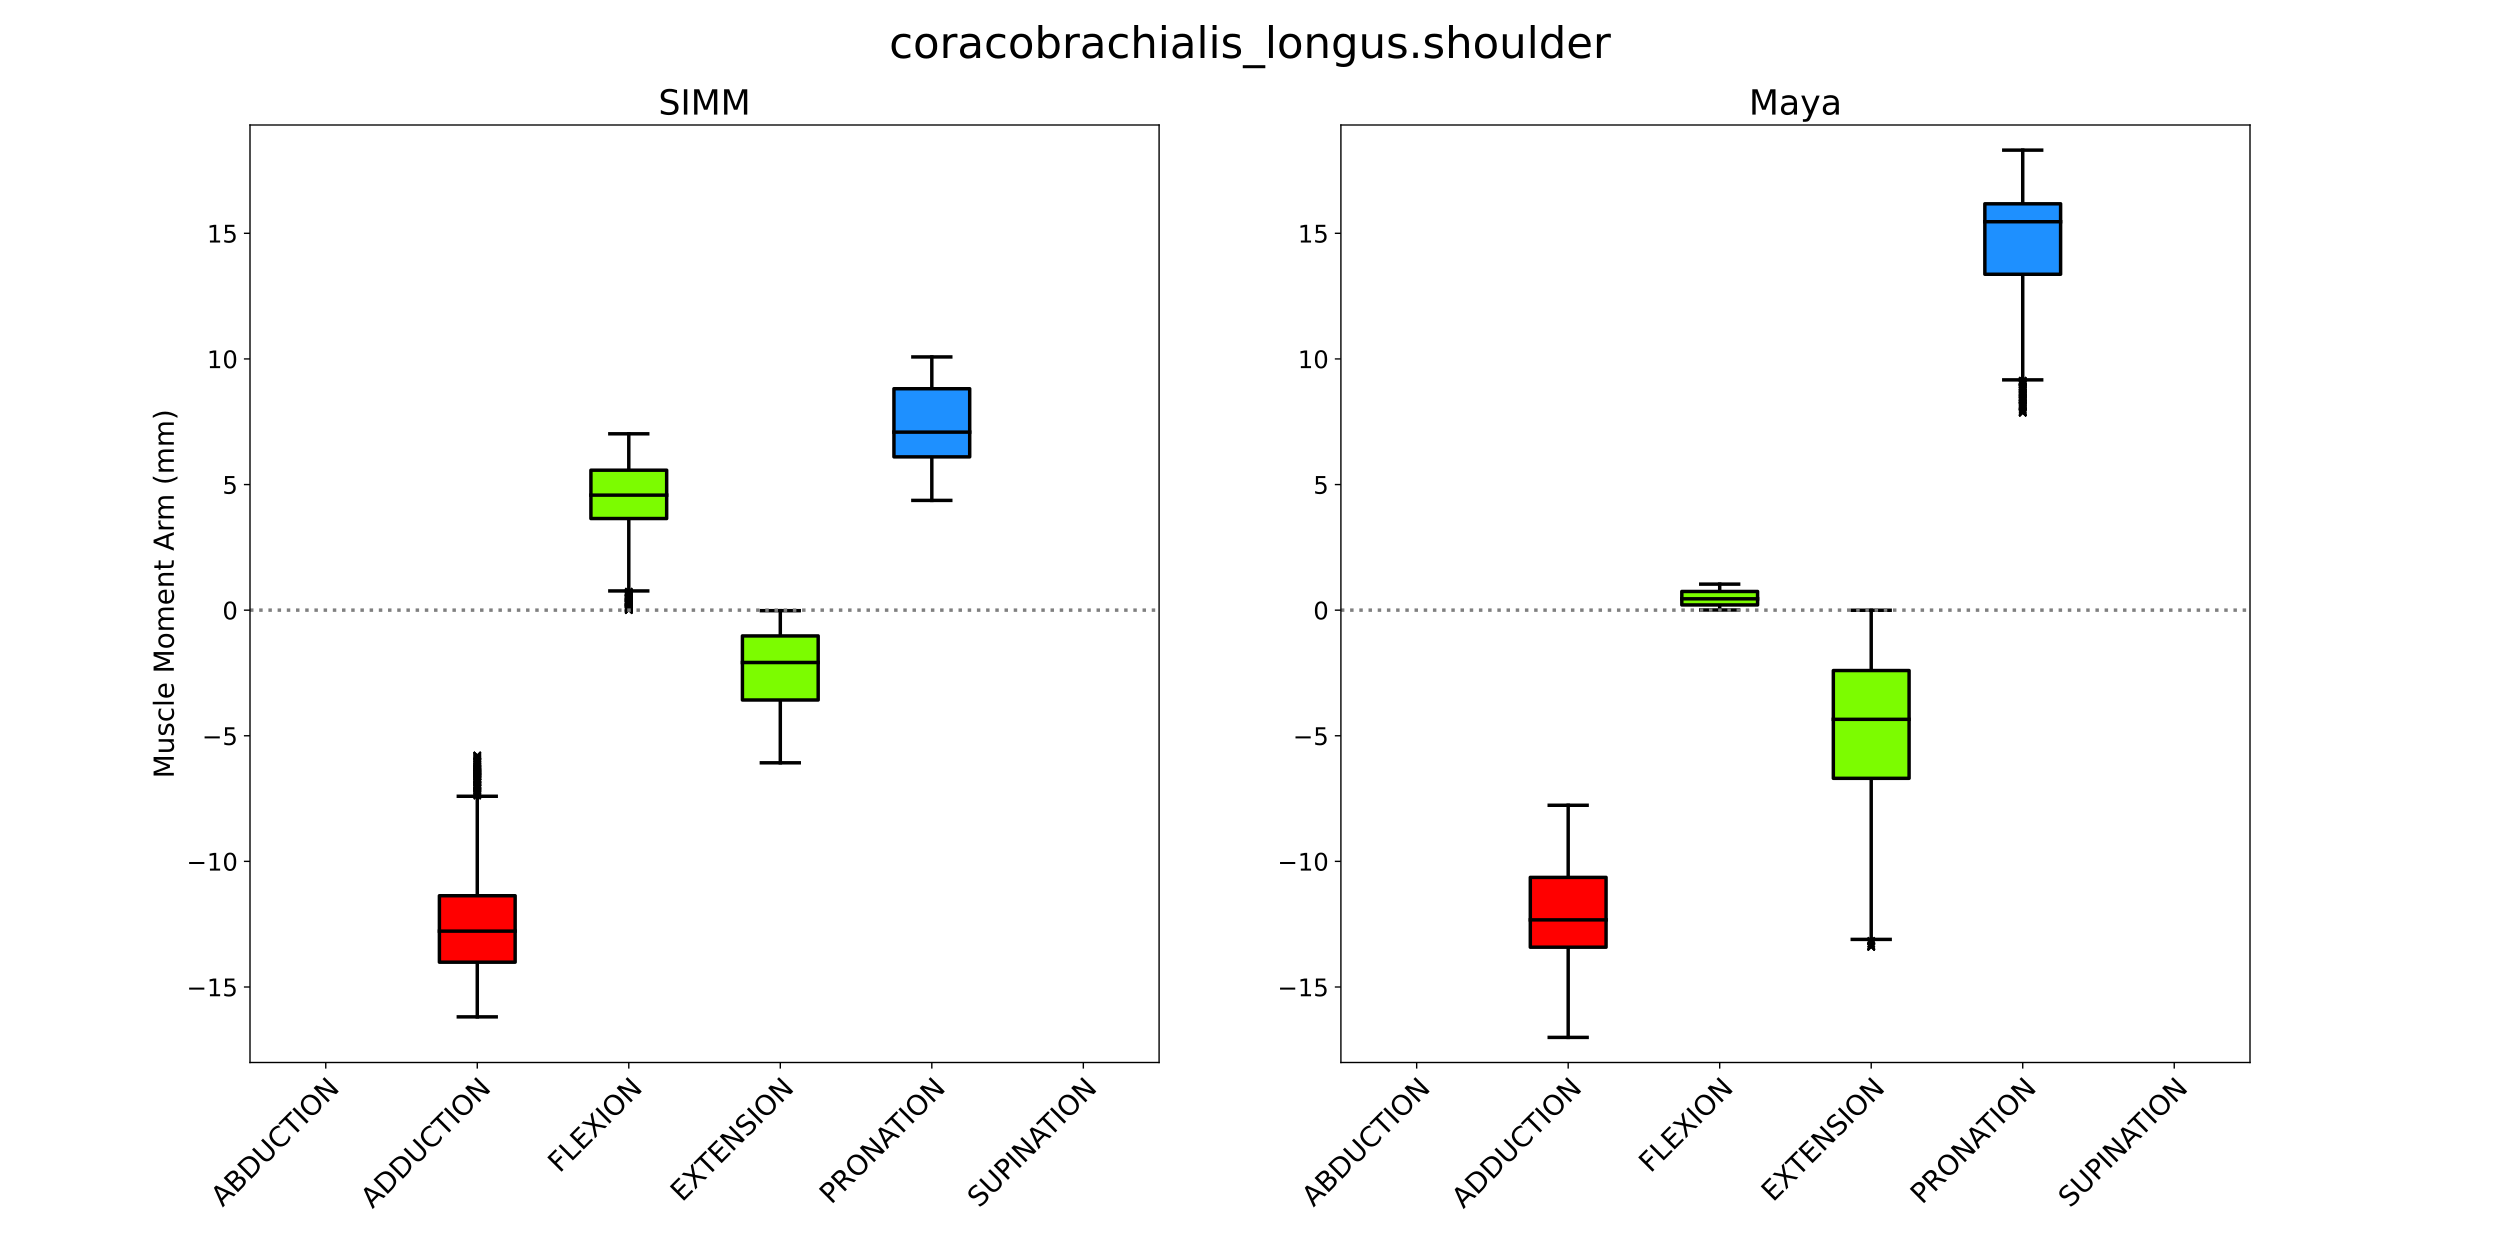 <?xml version="1.0" encoding="utf-8" standalone="no"?>
<!DOCTYPE svg PUBLIC "-//W3C//DTD SVG 1.1//EN"
  "http://www.w3.org/Graphics/SVG/1.1/DTD/svg11.dtd">
<!-- Created with matplotlib (https://matplotlib.org/) -->
<svg height="720pt" version="1.1" viewBox="0 0 1440 720" width="1440pt" xmlns="http://www.w3.org/2000/svg" xmlns:xlink="http://www.w3.org/1999/xlink">
 <defs>
  <style type="text/css">*{stroke-linecap:butt;stroke-linejoin:round;}</style>
 </defs>
 <g id="figure_1">
  <g id="patch_1">
   <path d="M 0 720 
L 1440 720 
L 1440 0 
L 0 0 
z
" style="fill:none;"/>
  </g>
  <g id="axes_1">
   <g id="patch_2">
    <path d="M 144 612 
L 667.636 612 
L 667.636 72 
L 144 72 
z
" style="fill:none;"/>
   </g>
   <g id="matplotlib.axis_1">
    <g id="xtick_1">
     <g id="line2d_1">
      <path clip-path="url(#pc06825bbcc)" d="M 274.909 612 
L 274.909 72 
" style="fill:none;"/>
     </g>
     <g id="line2d_2">
      <defs>
       <path d="M 0 0 
L 0 3.5 
" id="mdf1bd4ec50" style="stroke:#000000;stroke-width:0.8;"/>
      </defs>
      <g>
       <use style="stroke:#000000;stroke-width:0.8;" x="274.909" xlink:href="#mdf1bd4ec50" y="612"/>
      </g>
     </g>
     <g id="text_1">
      <!-- ADDUCTION -->
      <g transform="translate(214.545 696.557)rotate(-45)scale(0.16 -0.16)">
       <defs>
        <path d="M 34.188 63.188 
L 20.797 26.906 
L 47.609 26.906 
z
M 28.609 72.906 
L 39.797 72.906 
L 67.578 0 
L 57.328 0 
L 50.688 18.703 
L 17.828 18.703 
L 11.188 0 
L 0.781 0 
z
" id="DejaVuSans-65"/>
        <path d="M 19.672 64.797 
L 19.672 8.109 
L 31.594 8.109 
Q 46.688 8.109 53.688 14.938 
Q 60.688 21.781 60.688 36.531 
Q 60.688 51.172 53.688 57.984 
Q 46.688 64.797 31.594 64.797 
z
M 9.812 72.906 
L 30.078 72.906 
Q 51.266 72.906 61.172 64.094 
Q 71.094 55.281 71.094 36.531 
Q 71.094 17.672 61.125 8.828 
Q 51.172 0 30.078 0 
L 9.812 0 
z
" id="DejaVuSans-68"/>
        <path d="M 8.688 72.906 
L 18.609 72.906 
L 18.609 28.609 
Q 18.609 16.891 22.844 11.734 
Q 27.094 6.594 36.625 6.594 
Q 46.094 6.594 50.344 11.734 
Q 54.594 16.891 54.594 28.609 
L 54.594 72.906 
L 64.5 72.906 
L 64.5 27.391 
Q 64.5 13.141 57.438 5.859 
Q 50.391 -1.422 36.625 -1.422 
Q 22.797 -1.422 15.734 5.859 
Q 8.688 13.141 8.688 27.391 
z
" id="DejaVuSans-85"/>
        <path d="M 64.406 67.281 
L 64.406 56.891 
Q 59.422 61.531 53.781 63.812 
Q 48.141 66.109 41.797 66.109 
Q 29.297 66.109 22.656 58.469 
Q 16.016 50.828 16.016 36.375 
Q 16.016 21.969 22.656 14.328 
Q 29.297 6.688 41.797 6.688 
Q 48.141 6.688 53.781 8.984 
Q 59.422 11.281 64.406 15.922 
L 64.406 5.609 
Q 59.234 2.094 53.438 0.328 
Q 47.656 -1.422 41.219 -1.422 
Q 24.656 -1.422 15.125 8.703 
Q 5.609 18.844 5.609 36.375 
Q 5.609 53.953 15.125 64.078 
Q 24.656 74.219 41.219 74.219 
Q 47.75 74.219 53.531 72.484 
Q 59.328 70.75 64.406 67.281 
z
" id="DejaVuSans-67"/>
        <path d="M -0.297 72.906 
L 61.375 72.906 
L 61.375 64.594 
L 35.5 64.594 
L 35.5 0 
L 25.594 0 
L 25.594 64.594 
L -0.297 64.594 
z
" id="DejaVuSans-84"/>
        <path d="M 9.812 72.906 
L 19.672 72.906 
L 19.672 0 
L 9.812 0 
z
" id="DejaVuSans-73"/>
        <path d="M 39.406 66.219 
Q 28.656 66.219 22.328 58.203 
Q 16.016 50.203 16.016 36.375 
Q 16.016 22.609 22.328 14.594 
Q 28.656 6.594 39.406 6.594 
Q 50.141 6.594 56.422 14.594 
Q 62.703 22.609 62.703 36.375 
Q 62.703 50.203 56.422 58.203 
Q 50.141 66.219 39.406 66.219 
z
M 39.406 74.219 
Q 54.734 74.219 63.906 63.938 
Q 73.094 53.656 73.094 36.375 
Q 73.094 19.141 63.906 8.859 
Q 54.734 -1.422 39.406 -1.422 
Q 24.031 -1.422 14.812 8.828 
Q 5.609 19.094 5.609 36.375 
Q 5.609 53.656 14.812 63.938 
Q 24.031 74.219 39.406 74.219 
z
" id="DejaVuSans-79"/>
        <path d="M 9.812 72.906 
L 23.094 72.906 
L 55.422 11.922 
L 55.422 72.906 
L 64.984 72.906 
L 64.984 0 
L 51.703 0 
L 19.391 60.984 
L 19.391 0 
L 9.812 0 
z
" id="DejaVuSans-78"/>
       </defs>
       <use xlink:href="#DejaVuSans-65"/>
       <use x="68.408" xlink:href="#DejaVuSans-68"/>
       <use x="145.41" xlink:href="#DejaVuSans-68"/>
       <use x="222.412" xlink:href="#DejaVuSans-85"/>
       <use x="295.605" xlink:href="#DejaVuSans-67"/>
       <use x="365.43" xlink:href="#DejaVuSans-84"/>
       <use x="426.514" xlink:href="#DejaVuSans-73"/>
       <use x="456.006" xlink:href="#DejaVuSans-79"/>
       <use x="534.717" xlink:href="#DejaVuSans-78"/>
      </g>
     </g>
    </g>
    <g id="xtick_2">
     <g id="line2d_3">
      <path clip-path="url(#pc06825bbcc)" d="M 187.636 612 
L 187.636 72 
" style="fill:none;"/>
     </g>
     <g id="line2d_4">
      <g>
       <use style="stroke:#000000;stroke-width:0.8;" x="187.636" xlink:href="#mdf1bd4ec50" y="612"/>
      </g>
     </g>
     <g id="text_2">
      <!-- ABDUCTION -->
      <g transform="translate(128.222 695.608)rotate(-45)scale(0.16 -0.16)">
       <defs>
        <path d="M 19.672 34.812 
L 19.672 8.109 
L 35.5 8.109 
Q 43.453 8.109 47.281 11.406 
Q 51.125 14.703 51.125 21.484 
Q 51.125 28.328 47.281 31.562 
Q 43.453 34.812 35.5 34.812 
z
M 19.672 64.797 
L 19.672 42.828 
L 34.281 42.828 
Q 41.5 42.828 45.031 45.531 
Q 48.578 48.25 48.578 53.812 
Q 48.578 59.328 45.031 62.062 
Q 41.5 64.797 34.281 64.797 
z
M 9.812 72.906 
L 35.016 72.906 
Q 46.297 72.906 52.391 68.219 
Q 58.5 63.531 58.5 54.891 
Q 58.5 48.188 55.375 44.234 
Q 52.25 40.281 46.188 39.312 
Q 53.469 37.75 57.5 32.781 
Q 61.531 27.828 61.531 20.406 
Q 61.531 10.641 54.891 5.312 
Q 48.25 0 35.984 0 
L 9.812 0 
z
" id="DejaVuSans-66"/>
       </defs>
       <use xlink:href="#DejaVuSans-65"/>
       <use x="68.408" xlink:href="#DejaVuSans-66"/>
       <use x="137.012" xlink:href="#DejaVuSans-68"/>
       <use x="214.014" xlink:href="#DejaVuSans-85"/>
       <use x="287.207" xlink:href="#DejaVuSans-67"/>
       <use x="357.031" xlink:href="#DejaVuSans-84"/>
       <use x="418.115" xlink:href="#DejaVuSans-73"/>
       <use x="447.607" xlink:href="#DejaVuSans-79"/>
       <use x="526.318" xlink:href="#DejaVuSans-78"/>
      </g>
     </g>
    </g>
    <g id="xtick_3">
     <g id="line2d_5">
      <path clip-path="url(#pc06825bbcc)" d="M 624 612 
L 624 72 
" style="fill:none;"/>
     </g>
     <g id="line2d_6">
      <g>
       <use style="stroke:#000000;stroke-width:0.8;" x="624" xlink:href="#mdf1bd4ec50" y="612"/>
      </g>
     </g>
     <g id="text_3">
      <!-- SUPINATION -->
      <g transform="translate(564.03 696.163)rotate(-45)scale(0.16 -0.16)">
       <defs>
        <path d="M 53.516 70.516 
L 53.516 60.891 
Q 47.906 63.578 42.922 64.891 
Q 37.938 66.219 33.297 66.219 
Q 25.25 66.219 20.875 63.094 
Q 16.5 59.969 16.5 54.203 
Q 16.5 49.359 19.406 46.891 
Q 22.312 44.438 30.422 42.922 
L 36.375 41.703 
Q 47.406 39.594 52.656 34.297 
Q 57.906 29 57.906 20.125 
Q 57.906 9.516 50.797 4.047 
Q 43.703 -1.422 29.984 -1.422 
Q 24.812 -1.422 18.969 -0.25 
Q 13.141 0.922 6.891 3.219 
L 6.891 13.375 
Q 12.891 10.016 18.656 8.297 
Q 24.422 6.594 29.984 6.594 
Q 38.422 6.594 43.016 9.906 
Q 47.609 13.234 47.609 19.391 
Q 47.609 24.75 44.312 27.781 
Q 41.016 30.812 33.5 32.328 
L 27.484 33.5 
Q 16.453 35.688 11.516 40.375 
Q 6.594 45.062 6.594 53.422 
Q 6.594 63.094 13.406 68.656 
Q 20.219 74.219 32.172 74.219 
Q 37.312 74.219 42.625 73.281 
Q 47.953 72.359 53.516 70.516 
z
" id="DejaVuSans-83"/>
        <path d="M 19.672 64.797 
L 19.672 37.406 
L 32.078 37.406 
Q 38.969 37.406 42.719 40.969 
Q 46.484 44.531 46.484 51.125 
Q 46.484 57.672 42.719 61.234 
Q 38.969 64.797 32.078 64.797 
z
M 9.812 72.906 
L 32.078 72.906 
Q 44.344 72.906 50.609 67.359 
Q 56.891 61.812 56.891 51.125 
Q 56.891 40.328 50.609 34.812 
Q 44.344 29.297 32.078 29.297 
L 19.672 29.297 
L 19.672 0 
L 9.812 0 
z
" id="DejaVuSans-80"/>
       </defs>
       <use xlink:href="#DejaVuSans-83"/>
       <use x="63.477" xlink:href="#DejaVuSans-85"/>
       <use x="136.67" xlink:href="#DejaVuSans-80"/>
       <use x="196.973" xlink:href="#DejaVuSans-73"/>
       <use x="226.465" xlink:href="#DejaVuSans-78"/>
       <use x="301.27" xlink:href="#DejaVuSans-65"/>
       <use x="361.928" xlink:href="#DejaVuSans-84"/>
       <use x="423.012" xlink:href="#DejaVuSans-73"/>
       <use x="452.504" xlink:href="#DejaVuSans-79"/>
       <use x="531.215" xlink:href="#DejaVuSans-78"/>
      </g>
     </g>
    </g>
    <g id="xtick_4">
     <g id="line2d_7">
      <path clip-path="url(#pc06825bbcc)" d="M 536.727 612 
L 536.727 72 
" style="fill:none;"/>
     </g>
     <g id="line2d_8">
      <g>
       <use style="stroke:#000000;stroke-width:0.8;" x="536.727" xlink:href="#mdf1bd4ec50" y="612"/>
      </g>
     </g>
     <g id="text_4">
      <!-- PRONATION -->
      <g transform="translate(478.79 694.13)rotate(-45)scale(0.16 -0.16)">
       <defs>
        <path d="M 44.391 34.188 
Q 47.562 33.109 50.562 29.594 
Q 53.562 26.078 56.594 19.922 
L 66.609 0 
L 56 0 
L 46.688 18.703 
Q 43.062 26.031 39.672 28.422 
Q 36.281 30.812 30.422 30.812 
L 19.672 30.812 
L 19.672 0 
L 9.812 0 
L 9.812 72.906 
L 32.078 72.906 
Q 44.578 72.906 50.734 67.672 
Q 56.891 62.453 56.891 51.906 
Q 56.891 45.016 53.688 40.469 
Q 50.484 35.938 44.391 34.188 
z
M 19.672 64.797 
L 19.672 38.922 
L 32.078 38.922 
Q 39.203 38.922 42.844 42.219 
Q 46.484 45.516 46.484 51.906 
Q 46.484 58.297 42.844 61.547 
Q 39.203 64.797 32.078 64.797 
z
" id="DejaVuSans-82"/>
       </defs>
       <use xlink:href="#DejaVuSans-80"/>
       <use x="60.303" xlink:href="#DejaVuSans-82"/>
       <use x="129.785" xlink:href="#DejaVuSans-79"/>
       <use x="208.496" xlink:href="#DejaVuSans-78"/>
       <use x="283.301" xlink:href="#DejaVuSans-65"/>
       <use x="343.959" xlink:href="#DejaVuSans-84"/>
       <use x="405.043" xlink:href="#DejaVuSans-73"/>
       <use x="434.535" xlink:href="#DejaVuSans-79"/>
       <use x="513.246" xlink:href="#DejaVuSans-78"/>
      </g>
     </g>
    </g>
    <g id="xtick_5">
     <g id="line2d_9">
      <path clip-path="url(#pc06825bbcc)" d="M 449.455 612 
L 449.455 72 
" style="fill:none;"/>
     </g>
     <g id="line2d_10">
      <g>
       <use style="stroke:#000000;stroke-width:0.8;" x="449.455" xlink:href="#mdf1bd4ec50" y="612"/>
      </g>
     </g>
     <g id="text_5">
      <!-- EXTENSION -->
      <g transform="translate(392.937 692.711)rotate(-45)scale(0.16 -0.16)">
       <defs>
        <path d="M 9.812 72.906 
L 55.906 72.906 
L 55.906 64.594 
L 19.672 64.594 
L 19.672 43.016 
L 54.391 43.016 
L 54.391 34.719 
L 19.672 34.719 
L 19.672 8.297 
L 56.781 8.297 
L 56.781 0 
L 9.812 0 
z
" id="DejaVuSans-69"/>
        <path d="M 6.297 72.906 
L 16.891 72.906 
L 35.016 45.797 
L 53.219 72.906 
L 63.812 72.906 
L 40.375 37.891 
L 65.375 0 
L 54.781 0 
L 34.281 31 
L 13.625 0 
L 2.984 0 
L 29 38.922 
z
" id="DejaVuSans-88"/>
       </defs>
       <use xlink:href="#DejaVuSans-69"/>
       <use x="63.184" xlink:href="#DejaVuSans-88"/>
       <use x="129.939" xlink:href="#DejaVuSans-84"/>
       <use x="191.023" xlink:href="#DejaVuSans-69"/>
       <use x="254.207" xlink:href="#DejaVuSans-78"/>
       <use x="329.012" xlink:href="#DejaVuSans-83"/>
       <use x="392.488" xlink:href="#DejaVuSans-73"/>
       <use x="421.98" xlink:href="#DejaVuSans-79"/>
       <use x="500.691" xlink:href="#DejaVuSans-78"/>
      </g>
     </g>
    </g>
    <g id="xtick_6">
     <g id="line2d_11">
      <path clip-path="url(#pc06825bbcc)" d="M 362.182 612 
L 362.182 72 
" style="fill:none;"/>
     </g>
     <g id="line2d_12">
      <g>
       <use style="stroke:#000000;stroke-width:0.8;" x="362.182" xlink:href="#mdf1bd4ec50" y="612"/>
      </g>
     </g>
     <g id="text_6">
      <!-- FLEXION -->
      <g transform="translate(322.361 676.014)rotate(-45)scale(0.16 -0.16)">
       <defs>
        <path d="M 9.812 72.906 
L 51.703 72.906 
L 51.703 64.594 
L 19.672 64.594 
L 19.672 43.109 
L 48.578 43.109 
L 48.578 34.812 
L 19.672 34.812 
L 19.672 0 
L 9.812 0 
z
" id="DejaVuSans-70"/>
        <path d="M 9.812 72.906 
L 19.672 72.906 
L 19.672 8.297 
L 55.172 8.297 
L 55.172 0 
L 9.812 0 
z
" id="DejaVuSans-76"/>
       </defs>
       <use xlink:href="#DejaVuSans-70"/>
       <use x="57.52" xlink:href="#DejaVuSans-76"/>
       <use x="113.232" xlink:href="#DejaVuSans-69"/>
       <use x="176.416" xlink:href="#DejaVuSans-88"/>
       <use x="244.922" xlink:href="#DejaVuSans-73"/>
       <use x="274.414" xlink:href="#DejaVuSans-79"/>
       <use x="353.125" xlink:href="#DejaVuSans-78"/>
      </g>
     </g>
    </g>
   </g>
   <g id="matplotlib.axis_2">
    <g id="ytick_1">
     <g id="line2d_13">
      <path clip-path="url(#pc06825bbcc)" d="M 144 568.511 
L 667.636 568.511 
" style="fill:none;"/>
     </g>
     <g id="line2d_14">
      <defs>
       <path d="M 0 0 
L -3.5 0 
" id="mb1f8cecb9b" style="stroke:#000000;stroke-width:0.8;"/>
      </defs>
      <g>
       <use style="stroke:#000000;stroke-width:0.8;" x="144" xlink:href="#mb1f8cecb9b" y="568.511"/>
      </g>
     </g>
     <g id="text_7">
      <!-- −15 -->
      <g transform="translate(107.453 573.83)scale(0.14 -0.14)">
       <defs>
        <path d="M 10.594 35.5 
L 73.188 35.5 
L 73.188 27.203 
L 10.594 27.203 
z
" id="DejaVuSans-8722"/>
        <path d="M 12.406 8.297 
L 28.516 8.297 
L 28.516 63.922 
L 10.984 60.406 
L 10.984 69.391 
L 28.422 72.906 
L 38.281 72.906 
L 38.281 8.297 
L 54.391 8.297 
L 54.391 0 
L 12.406 0 
z
" id="DejaVuSans-49"/>
        <path d="M 10.797 72.906 
L 49.516 72.906 
L 49.516 64.594 
L 19.828 64.594 
L 19.828 46.734 
Q 21.969 47.469 24.109 47.828 
Q 26.266 48.188 28.422 48.188 
Q 40.625 48.188 47.75 41.5 
Q 54.891 34.812 54.891 23.391 
Q 54.891 11.625 47.562 5.094 
Q 40.234 -1.422 26.906 -1.422 
Q 22.312 -1.422 17.547 -0.641 
Q 12.797 0.141 7.719 1.703 
L 7.719 11.625 
Q 12.109 9.234 16.797 8.062 
Q 21.484 6.891 26.703 6.891 
Q 35.156 6.891 40.078 11.328 
Q 45.016 15.766 45.016 23.391 
Q 45.016 31 40.078 35.438 
Q 35.156 39.891 26.703 39.891 
Q 22.75 39.891 18.812 39.016 
Q 14.891 38.141 10.797 36.281 
z
" id="DejaVuSans-53"/>
       </defs>
       <use xlink:href="#DejaVuSans-8722"/>
       <use x="83.789" xlink:href="#DejaVuSans-49"/>
       <use x="147.412" xlink:href="#DejaVuSans-53"/>
      </g>
     </g>
    </g>
    <g id="ytick_2">
     <g id="line2d_15">
      <path clip-path="url(#pc06825bbcc)" d="M 144 496.158 
L 667.636 496.158 
" style="fill:none;"/>
     </g>
     <g id="line2d_16">
      <g>
       <use style="stroke:#000000;stroke-width:0.8;" x="144" xlink:href="#mb1f8cecb9b" y="496.158"/>
      </g>
     </g>
     <g id="text_8">
      <!-- −10 -->
      <g transform="translate(107.453 501.477)scale(0.14 -0.14)">
       <defs>
        <path d="M 31.781 66.406 
Q 24.172 66.406 20.328 58.906 
Q 16.5 51.422 16.5 36.375 
Q 16.5 21.391 20.328 13.891 
Q 24.172 6.391 31.781 6.391 
Q 39.453 6.391 43.281 13.891 
Q 47.125 21.391 47.125 36.375 
Q 47.125 51.422 43.281 58.906 
Q 39.453 66.406 31.781 66.406 
z
M 31.781 74.219 
Q 44.047 74.219 50.516 64.516 
Q 56.984 54.828 56.984 36.375 
Q 56.984 17.969 50.516 8.266 
Q 44.047 -1.422 31.781 -1.422 
Q 19.531 -1.422 13.062 8.266 
Q 6.594 17.969 6.594 36.375 
Q 6.594 54.828 13.062 64.516 
Q 19.531 74.219 31.781 74.219 
z
" id="DejaVuSans-48"/>
       </defs>
       <use xlink:href="#DejaVuSans-8722"/>
       <use x="83.789" xlink:href="#DejaVuSans-49"/>
       <use x="147.412" xlink:href="#DejaVuSans-48"/>
      </g>
     </g>
    </g>
    <g id="ytick_3">
     <g id="line2d_17">
      <path clip-path="url(#pc06825bbcc)" d="M 144 423.804 
L 667.636 423.804 
" style="fill:none;"/>
     </g>
     <g id="line2d_18">
      <g>
       <use style="stroke:#000000;stroke-width:0.8;" x="144" xlink:href="#mb1f8cecb9b" y="423.804"/>
      </g>
     </g>
     <g id="text_9">
      <!-- −5 -->
      <g transform="translate(116.361 429.123)scale(0.14 -0.14)">
       <use xlink:href="#DejaVuSans-8722"/>
       <use x="83.789" xlink:href="#DejaVuSans-53"/>
      </g>
     </g>
    </g>
    <g id="ytick_4">
     <g id="line2d_19">
      <path clip-path="url(#pc06825bbcc)" d="M 144 351.451 
L 667.636 351.451 
" style="fill:none;"/>
     </g>
     <g id="line2d_20">
      <g>
       <use style="stroke:#000000;stroke-width:0.8;" x="144" xlink:href="#mb1f8cecb9b" y="351.451"/>
      </g>
     </g>
     <g id="text_10">
      <!-- 0 -->
      <g transform="translate(128.093 356.77)scale(0.14 -0.14)">
       <use xlink:href="#DejaVuSans-48"/>
      </g>
     </g>
    </g>
    <g id="ytick_5">
     <g id="line2d_21">
      <path clip-path="url(#pc06825bbcc)" d="M 144 279.097 
L 667.636 279.097 
" style="fill:none;"/>
     </g>
     <g id="line2d_22">
      <g>
       <use style="stroke:#000000;stroke-width:0.8;" x="144" xlink:href="#mb1f8cecb9b" y="279.097"/>
      </g>
     </g>
     <g id="text_11">
      <!-- 5 -->
      <g transform="translate(128.093 284.416)scale(0.14 -0.14)">
       <use xlink:href="#DejaVuSans-53"/>
      </g>
     </g>
    </g>
    <g id="ytick_6">
     <g id="line2d_23">
      <path clip-path="url(#pc06825bbcc)" d="M 144 206.744 
L 667.636 206.744 
" style="fill:none;"/>
     </g>
     <g id="line2d_24">
      <g>
       <use style="stroke:#000000;stroke-width:0.8;" x="144" xlink:href="#mb1f8cecb9b" y="206.744"/>
      </g>
     </g>
     <g id="text_12">
      <!-- 10 -->
      <g transform="translate(119.185 212.063)scale(0.14 -0.14)">
       <use xlink:href="#DejaVuSans-49"/>
       <use x="63.623" xlink:href="#DejaVuSans-48"/>
      </g>
     </g>
    </g>
    <g id="ytick_7">
     <g id="line2d_25">
      <path clip-path="url(#pc06825bbcc)" d="M 144 134.39 
L 667.636 134.39 
" style="fill:none;"/>
     </g>
     <g id="line2d_26">
      <g>
       <use style="stroke:#000000;stroke-width:0.8;" x="144" xlink:href="#mb1f8cecb9b" y="134.39"/>
      </g>
     </g>
     <g id="text_13">
      <!-- 15 -->
      <g transform="translate(119.185 139.709)scale(0.14 -0.14)">
       <use xlink:href="#DejaVuSans-49"/>
       <use x="63.623" xlink:href="#DejaVuSans-53"/>
      </g>
     </g>
    </g>
    <g id="text_14">
     <!-- Muscle Moment Arm (mm) -->
     <g transform="translate(100.126 448.271)rotate(-90)scale(0.16 -0.16)">
      <defs>
       <path d="M 9.812 72.906 
L 24.516 72.906 
L 43.109 23.297 
L 61.812 72.906 
L 76.516 72.906 
L 76.516 0 
L 66.891 0 
L 66.891 64.016 
L 48.094 14.016 
L 38.188 14.016 
L 19.391 64.016 
L 19.391 0 
L 9.812 0 
z
" id="DejaVuSans-77"/>
       <path d="M 8.5 21.578 
L 8.5 54.688 
L 17.484 54.688 
L 17.484 21.922 
Q 17.484 14.156 20.5 10.266 
Q 23.531 6.391 29.594 6.391 
Q 36.859 6.391 41.078 11.031 
Q 45.312 15.672 45.312 23.688 
L 45.312 54.688 
L 54.297 54.688 
L 54.297 0 
L 45.312 0 
L 45.312 8.406 
Q 42.047 3.422 37.719 1 
Q 33.406 -1.422 27.688 -1.422 
Q 18.266 -1.422 13.375 4.438 
Q 8.5 10.297 8.5 21.578 
z
M 31.109 56 
z
" id="DejaVuSans-117"/>
       <path d="M 44.281 53.078 
L 44.281 44.578 
Q 40.484 46.531 36.375 47.5 
Q 32.281 48.484 27.875 48.484 
Q 21.188 48.484 17.844 46.438 
Q 14.5 44.391 14.5 40.281 
Q 14.5 37.156 16.891 35.375 
Q 19.281 33.594 26.516 31.984 
L 29.594 31.297 
Q 39.156 29.25 43.188 25.516 
Q 47.219 21.781 47.219 15.094 
Q 47.219 7.469 41.188 3.016 
Q 35.156 -1.422 24.609 -1.422 
Q 20.219 -1.422 15.453 -0.562 
Q 10.688 0.297 5.422 2 
L 5.422 11.281 
Q 10.406 8.688 15.234 7.391 
Q 20.062 6.109 24.812 6.109 
Q 31.156 6.109 34.562 8.281 
Q 37.984 10.453 37.984 14.406 
Q 37.984 18.062 35.516 20.016 
Q 33.062 21.969 24.703 23.781 
L 21.578 24.516 
Q 13.234 26.266 9.516 29.906 
Q 5.812 33.547 5.812 39.891 
Q 5.812 47.609 11.281 51.797 
Q 16.75 56 26.812 56 
Q 31.781 56 36.172 55.266 
Q 40.578 54.547 44.281 53.078 
z
" id="DejaVuSans-115"/>
       <path d="M 48.781 52.594 
L 48.781 44.188 
Q 44.969 46.297 41.141 47.344 
Q 37.312 48.391 33.406 48.391 
Q 24.656 48.391 19.812 42.844 
Q 14.984 37.312 14.984 27.297 
Q 14.984 17.281 19.812 11.734 
Q 24.656 6.203 33.406 6.203 
Q 37.312 6.203 41.141 7.25 
Q 44.969 8.297 48.781 10.406 
L 48.781 2.094 
Q 45.016 0.344 40.984 -0.531 
Q 36.969 -1.422 32.422 -1.422 
Q 20.062 -1.422 12.781 6.344 
Q 5.516 14.109 5.516 27.297 
Q 5.516 40.672 12.859 48.328 
Q 20.219 56 33.016 56 
Q 37.156 56 41.109 55.141 
Q 45.062 54.297 48.781 52.594 
z
" id="DejaVuSans-99"/>
       <path d="M 9.422 75.984 
L 18.406 75.984 
L 18.406 0 
L 9.422 0 
z
" id="DejaVuSans-108"/>
       <path d="M 56.203 29.594 
L 56.203 25.203 
L 14.891 25.203 
Q 15.484 15.922 20.484 11.062 
Q 25.484 6.203 34.422 6.203 
Q 39.594 6.203 44.453 7.469 
Q 49.312 8.734 54.109 11.281 
L 54.109 2.781 
Q 49.266 0.734 44.188 -0.344 
Q 39.109 -1.422 33.891 -1.422 
Q 20.797 -1.422 13.156 6.188 
Q 5.516 13.812 5.516 26.812 
Q 5.516 40.234 12.766 48.109 
Q 20.016 56 32.328 56 
Q 43.359 56 49.781 48.891 
Q 56.203 41.797 56.203 29.594 
z
M 47.219 32.234 
Q 47.125 39.594 43.094 43.984 
Q 39.062 48.391 32.422 48.391 
Q 24.906 48.391 20.391 44.141 
Q 15.875 39.891 15.188 32.172 
z
" id="DejaVuSans-101"/>
       <path id="DejaVuSans-32"/>
       <path d="M 30.609 48.391 
Q 23.391 48.391 19.188 42.75 
Q 14.984 37.109 14.984 27.297 
Q 14.984 17.484 19.156 11.844 
Q 23.344 6.203 30.609 6.203 
Q 37.797 6.203 41.984 11.859 
Q 46.188 17.531 46.188 27.297 
Q 46.188 37.016 41.984 42.703 
Q 37.797 48.391 30.609 48.391 
z
M 30.609 56 
Q 42.328 56 49.016 48.375 
Q 55.719 40.766 55.719 27.297 
Q 55.719 13.875 49.016 6.219 
Q 42.328 -1.422 30.609 -1.422 
Q 18.844 -1.422 12.172 6.219 
Q 5.516 13.875 5.516 27.297 
Q 5.516 40.766 12.172 48.375 
Q 18.844 56 30.609 56 
z
" id="DejaVuSans-111"/>
       <path d="M 52 44.188 
Q 55.375 50.25 60.062 53.125 
Q 64.75 56 71.094 56 
Q 79.641 56 84.281 50.016 
Q 88.922 44.047 88.922 33.016 
L 88.922 0 
L 79.891 0 
L 79.891 32.719 
Q 79.891 40.578 77.094 44.375 
Q 74.312 48.188 68.609 48.188 
Q 61.625 48.188 57.562 43.547 
Q 53.516 38.922 53.516 30.906 
L 53.516 0 
L 44.484 0 
L 44.484 32.719 
Q 44.484 40.625 41.703 44.406 
Q 38.922 48.188 33.109 48.188 
Q 26.219 48.188 22.156 43.531 
Q 18.109 38.875 18.109 30.906 
L 18.109 0 
L 9.078 0 
L 9.078 54.688 
L 18.109 54.688 
L 18.109 46.188 
Q 21.188 51.219 25.484 53.609 
Q 29.781 56 35.688 56 
Q 41.656 56 45.828 52.969 
Q 50 49.953 52 44.188 
z
" id="DejaVuSans-109"/>
       <path d="M 54.891 33.016 
L 54.891 0 
L 45.906 0 
L 45.906 32.719 
Q 45.906 40.484 42.875 44.328 
Q 39.844 48.188 33.797 48.188 
Q 26.516 48.188 22.312 43.547 
Q 18.109 38.922 18.109 30.906 
L 18.109 0 
L 9.078 0 
L 9.078 54.688 
L 18.109 54.688 
L 18.109 46.188 
Q 21.344 51.125 25.703 53.562 
Q 30.078 56 35.797 56 
Q 45.219 56 50.047 50.172 
Q 54.891 44.344 54.891 33.016 
z
" id="DejaVuSans-110"/>
       <path d="M 18.312 70.219 
L 18.312 54.688 
L 36.812 54.688 
L 36.812 47.703 
L 18.312 47.703 
L 18.312 18.016 
Q 18.312 11.328 20.141 9.422 
Q 21.969 7.516 27.594 7.516 
L 36.812 7.516 
L 36.812 0 
L 27.594 0 
Q 17.188 0 13.234 3.875 
Q 9.281 7.766 9.281 18.016 
L 9.281 47.703 
L 2.688 47.703 
L 2.688 54.688 
L 9.281 54.688 
L 9.281 70.219 
z
" id="DejaVuSans-116"/>
       <path d="M 41.109 46.297 
Q 39.594 47.172 37.812 47.578 
Q 36.031 48 33.891 48 
Q 26.266 48 22.188 43.047 
Q 18.109 38.094 18.109 28.812 
L 18.109 0 
L 9.078 0 
L 9.078 54.688 
L 18.109 54.688 
L 18.109 46.188 
Q 20.953 51.172 25.484 53.578 
Q 30.031 56 36.531 56 
Q 37.453 56 38.578 55.875 
Q 39.703 55.766 41.062 55.516 
z
" id="DejaVuSans-114"/>
       <path d="M 31 75.875 
Q 24.469 64.656 21.281 53.656 
Q 18.109 42.672 18.109 31.391 
Q 18.109 20.125 21.312 9.062 
Q 24.516 -2 31 -13.188 
L 23.188 -13.188 
Q 15.875 -1.703 12.234 9.375 
Q 8.594 20.453 8.594 31.391 
Q 8.594 42.281 12.203 53.312 
Q 15.828 64.359 23.188 75.875 
z
" id="DejaVuSans-40"/>
       <path d="M 8.016 75.875 
L 15.828 75.875 
Q 23.141 64.359 26.781 53.312 
Q 30.422 42.281 30.422 31.391 
Q 30.422 20.453 26.781 9.375 
Q 23.141 -1.703 15.828 -13.188 
L 8.016 -13.188 
Q 14.5 -2 17.703 9.062 
Q 20.906 20.125 20.906 31.391 
Q 20.906 42.672 17.703 53.656 
Q 14.5 64.656 8.016 75.875 
z
" id="DejaVuSans-41"/>
      </defs>
      <use xlink:href="#DejaVuSans-77"/>
      <use x="86.279" xlink:href="#DejaVuSans-117"/>
      <use x="149.658" xlink:href="#DejaVuSans-115"/>
      <use x="201.758" xlink:href="#DejaVuSans-99"/>
      <use x="256.738" xlink:href="#DejaVuSans-108"/>
      <use x="284.521" xlink:href="#DejaVuSans-101"/>
      <use x="346.045" xlink:href="#DejaVuSans-32"/>
      <use x="377.832" xlink:href="#DejaVuSans-77"/>
      <use x="464.111" xlink:href="#DejaVuSans-111"/>
      <use x="525.293" xlink:href="#DejaVuSans-109"/>
      <use x="622.705" xlink:href="#DejaVuSans-101"/>
      <use x="684.229" xlink:href="#DejaVuSans-110"/>
      <use x="747.607" xlink:href="#DejaVuSans-116"/>
      <use x="786.816" xlink:href="#DejaVuSans-32"/>
      <use x="818.604" xlink:href="#DejaVuSans-65"/>
      <use x="887.012" xlink:href="#DejaVuSans-114"/>
      <use x="926.375" xlink:href="#DejaVuSans-109"/>
      <use x="1023.787" xlink:href="#DejaVuSans-32"/>
      <use x="1055.574" xlink:href="#DejaVuSans-40"/>
      <use x="1094.588" xlink:href="#DejaVuSans-109"/>
      <use x="1192" xlink:href="#DejaVuSans-109"/>
      <use x="1289.412" xlink:href="#DejaVuSans-41"/>
     </g>
    </g>
   </g>
   <g id="line2d_27">
    <path clip-path="url(#pc06825bbcc)" d="M 274.909 554.208 
L 274.909 585.733 
" style="fill:none;stroke:#000000;stroke-linecap:square;stroke-width:2;"/>
   </g>
   <g id="line2d_28">
    <path clip-path="url(#pc06825bbcc)" d="M 274.909 515.952 
L 274.909 458.668 
" style="fill:none;stroke:#000000;stroke-linecap:square;stroke-width:2;"/>
   </g>
   <g id="line2d_29">
    <path clip-path="url(#pc06825bbcc)" d="M 264 585.733 
L 285.818 585.733 
" style="fill:none;stroke:#000000;stroke-linecap:square;stroke-width:2;"/>
   </g>
   <g id="line2d_30">
    <path clip-path="url(#pc06825bbcc)" d="M 264 458.668 
L 285.818 458.668 
" style="fill:none;stroke:#000000;stroke-linecap:square;stroke-width:2;"/>
   </g>
   <g id="line2d_31">
    <defs>
     <path d="M -2 2 
L 2 -2 
M -2 -2 
L 2 2 
" id="m8dcb368169" style="stroke:#000000;"/>
    </defs>
    <g clip-path="url(#pc06825bbcc)">
     <use style="fill-opacity:0;stroke:#000000;" x="274.909" xlink:href="#m8dcb368169" y="458.372"/>
     <use style="fill-opacity:0;stroke:#000000;" x="274.909" xlink:href="#m8dcb368169" y="456.945"/>
     <use style="fill-opacity:0;stroke:#000000;" x="274.909" xlink:href="#m8dcb368169" y="455.39"/>
     <use style="fill-opacity:0;stroke:#000000;" x="274.909" xlink:href="#m8dcb368169" y="453.791"/>
     <use style="fill-opacity:0;stroke:#000000;" x="274.909" xlink:href="#m8dcb368169" y="452.268"/>
     <use style="fill-opacity:0;stroke:#000000;" x="274.909" xlink:href="#m8dcb368169" y="450.885"/>
     <use style="fill-opacity:0;stroke:#000000;" x="274.909" xlink:href="#m8dcb368169" y="449.629"/>
     <use style="fill-opacity:0;stroke:#000000;" x="274.909" xlink:href="#m8dcb368169" y="448.46"/>
     <use style="fill-opacity:0;stroke:#000000;" x="274.909" xlink:href="#m8dcb368169" y="447.353"/>
     <use style="fill-opacity:0;stroke:#000000;" x="274.909" xlink:href="#m8dcb368169" y="446.315"/>
     <use style="fill-opacity:0;stroke:#000000;" x="274.909" xlink:href="#m8dcb368169" y="445.402"/>
     <use style="fill-opacity:0;stroke:#000000;" x="274.909" xlink:href="#m8dcb368169" y="444.691"/>
     <use style="fill-opacity:0;stroke:#000000;" x="274.909" xlink:href="#m8dcb368169" y="444.251"/>
     <use style="fill-opacity:0;stroke:#000000;" x="274.909" xlink:href="#m8dcb368169" y="444.099"/>
     <use style="fill-opacity:0;stroke:#000000;" x="274.909" xlink:href="#m8dcb368169" y="444.194"/>
     <use style="fill-opacity:0;stroke:#000000;" x="274.909" xlink:href="#m8dcb368169" y="444.474"/>
     <use style="fill-opacity:0;stroke:#000000;" x="274.909" xlink:href="#m8dcb368169" y="444.904"/>
     <use style="fill-opacity:0;stroke:#000000;" x="274.909" xlink:href="#m8dcb368169" y="445.506"/>
     <use style="fill-opacity:0;stroke:#000000;" x="274.909" xlink:href="#m8dcb368169" y="446.342"/>
     <use style="fill-opacity:0;stroke:#000000;" x="274.909" xlink:href="#m8dcb368169" y="447.47"/>
     <use style="fill-opacity:0;stroke:#000000;" x="274.909" xlink:href="#m8dcb368169" y="448.888"/>
     <use style="fill-opacity:0;stroke:#000000;" x="274.909" xlink:href="#m8dcb368169" y="450.535"/>
     <use style="fill-opacity:0;stroke:#000000;" x="274.909" xlink:href="#m8dcb368169" y="452.304"/>
     <use style="fill-opacity:0;stroke:#000000;" x="274.909" xlink:href="#m8dcb368169" y="454.17"/>
     <use style="fill-opacity:0;stroke:#000000;" x="274.909" xlink:href="#m8dcb368169" y="456.088"/>
     <use style="fill-opacity:0;stroke:#000000;" x="274.909" xlink:href="#m8dcb368169" y="458.12"/>
     <use style="fill-opacity:0;stroke:#000000;" x="274.909" xlink:href="#m8dcb368169" y="456.524"/>
     <use style="fill-opacity:0;stroke:#000000;" x="274.909" xlink:href="#m8dcb368169" y="454.219"/>
     <use style="fill-opacity:0;stroke:#000000;" x="274.909" xlink:href="#m8dcb368169" y="451.953"/>
     <use style="fill-opacity:0;stroke:#000000;" x="274.909" xlink:href="#m8dcb368169" y="449.723"/>
     <use style="fill-opacity:0;stroke:#000000;" x="274.909" xlink:href="#m8dcb368169" y="447.525"/>
     <use style="fill-opacity:0;stroke:#000000;" x="274.909" xlink:href="#m8dcb368169" y="445.383"/>
     <use style="fill-opacity:0;stroke:#000000;" x="274.909" xlink:href="#m8dcb368169" y="443.369"/>
     <use style="fill-opacity:0;stroke:#000000;" x="274.909" xlink:href="#m8dcb368169" y="441.577"/>
     <use style="fill-opacity:0;stroke:#000000;" x="274.909" xlink:href="#m8dcb368169" y="440.124"/>
     <use style="fill-opacity:0;stroke:#000000;" x="274.909" xlink:href="#m8dcb368169" y="439.097"/>
     <use style="fill-opacity:0;stroke:#000000;" x="274.909" xlink:href="#m8dcb368169" y="438.463"/>
     <use style="fill-opacity:0;stroke:#000000;" x="274.909" xlink:href="#m8dcb368169" y="438.062"/>
     <use style="fill-opacity:0;stroke:#000000;" x="274.909" xlink:href="#m8dcb368169" y="437.705"/>
     <use style="fill-opacity:0;stroke:#000000;" x="274.909" xlink:href="#m8dcb368169" y="437.258"/>
     <use style="fill-opacity:0;stroke:#000000;" x="274.909" xlink:href="#m8dcb368169" y="436.68"/>
     <use style="fill-opacity:0;stroke:#000000;" x="274.909" xlink:href="#m8dcb368169" y="436.047"/>
     <use style="fill-opacity:0;stroke:#000000;" x="274.909" xlink:href="#m8dcb368169" y="435.492"/>
     <use style="fill-opacity:0;stroke:#000000;" x="274.909" xlink:href="#m8dcb368169" y="435.142"/>
     <use style="fill-opacity:0;stroke:#000000;" x="274.909" xlink:href="#m8dcb368169" y="435.061"/>
     <use style="fill-opacity:0;stroke:#000000;" x="274.909" xlink:href="#m8dcb368169" y="435.235"/>
     <use style="fill-opacity:0;stroke:#000000;" x="274.909" xlink:href="#m8dcb368169" y="435.594"/>
     <use style="fill-opacity:0;stroke:#000000;" x="274.909" xlink:href="#m8dcb368169" y="436.058"/>
     <use style="fill-opacity:0;stroke:#000000;" x="274.909" xlink:href="#m8dcb368169" y="436.566"/>
     <use style="fill-opacity:0;stroke:#000000;" x="274.909" xlink:href="#m8dcb368169" y="437.096"/>
     <use style="fill-opacity:0;stroke:#000000;" x="274.909" xlink:href="#m8dcb368169" y="437.667"/>
     <use style="fill-opacity:0;stroke:#000000;" x="274.909" xlink:href="#m8dcb368169" y="438.331"/>
     <use style="fill-opacity:0;stroke:#000000;" x="274.909" xlink:href="#m8dcb368169" y="439.151"/>
     <use style="fill-opacity:0;stroke:#000000;" x="274.909" xlink:href="#m8dcb368169" y="440.176"/>
     <use style="fill-opacity:0;stroke:#000000;" x="274.909" xlink:href="#m8dcb368169" y="441.441"/>
     <use style="fill-opacity:0;stroke:#000000;" x="274.909" xlink:href="#m8dcb368169" y="442.946"/>
     <use style="fill-opacity:0;stroke:#000000;" x="274.909" xlink:href="#m8dcb368169" y="444.652"/>
     <use style="fill-opacity:0;stroke:#000000;" x="274.909" xlink:href="#m8dcb368169" y="446.542"/>
     <use style="fill-opacity:0;stroke:#000000;" x="274.909" xlink:href="#m8dcb368169" y="448.61"/>
     <use style="fill-opacity:0;stroke:#000000;" x="274.909" xlink:href="#m8dcb368169" y="450.896"/>
     <use style="fill-opacity:0;stroke:#000000;" x="274.909" xlink:href="#m8dcb368169" y="453.429"/>
     <use style="fill-opacity:0;stroke:#000000;" x="274.909" xlink:href="#m8dcb368169" y="456.22"/>
     <use style="fill-opacity:0;stroke:#000000;" x="274.909" xlink:href="#m8dcb368169" y="457.264"/>
     <use style="fill-opacity:0;stroke:#000000;" x="274.909" xlink:href="#m8dcb368169" y="455.691"/>
     <use style="fill-opacity:0;stroke:#000000;" x="274.909" xlink:href="#m8dcb368169" y="454.243"/>
     <use style="fill-opacity:0;stroke:#000000;" x="274.909" xlink:href="#m8dcb368169" y="452.903"/>
     <use style="fill-opacity:0;stroke:#000000;" x="274.909" xlink:href="#m8dcb368169" y="451.643"/>
     <use style="fill-opacity:0;stroke:#000000;" x="274.909" xlink:href="#m8dcb368169" y="450.425"/>
     <use style="fill-opacity:0;stroke:#000000;" x="274.909" xlink:href="#m8dcb368169" y="449.218"/>
     <use style="fill-opacity:0;stroke:#000000;" x="274.909" xlink:href="#m8dcb368169" y="448.003"/>
     <use style="fill-opacity:0;stroke:#000000;" x="274.909" xlink:href="#m8dcb368169" y="446.788"/>
     <use style="fill-opacity:0;stroke:#000000;" x="274.909" xlink:href="#m8dcb368169" y="445.608"/>
     <use style="fill-opacity:0;stroke:#000000;" x="274.909" xlink:href="#m8dcb368169" y="444.525"/>
     <use style="fill-opacity:0;stroke:#000000;" x="274.909" xlink:href="#m8dcb368169" y="443.625"/>
     <use style="fill-opacity:0;stroke:#000000;" x="274.909" xlink:href="#m8dcb368169" y="443.002"/>
     <use style="fill-opacity:0;stroke:#000000;" x="274.909" xlink:href="#m8dcb368169" y="442.725"/>
     <use style="fill-opacity:0;stroke:#000000;" x="274.909" xlink:href="#m8dcb368169" y="442.823"/>
     <use style="fill-opacity:0;stroke:#000000;" x="274.909" xlink:href="#m8dcb368169" y="443.277"/>
     <use style="fill-opacity:0;stroke:#000000;" x="274.909" xlink:href="#m8dcb368169" y="444.029"/>
     <use style="fill-opacity:0;stroke:#000000;" x="274.909" xlink:href="#m8dcb368169" y="445.003"/>
     <use style="fill-opacity:0;stroke:#000000;" x="274.909" xlink:href="#m8dcb368169" y="446.133"/>
     <use style="fill-opacity:0;stroke:#000000;" x="274.909" xlink:href="#m8dcb368169" y="447.375"/>
     <use style="fill-opacity:0;stroke:#000000;" x="274.909" xlink:href="#m8dcb368169" y="448.712"/>
     <use style="fill-opacity:0;stroke:#000000;" x="274.909" xlink:href="#m8dcb368169" y="450.149"/>
     <use style="fill-opacity:0;stroke:#000000;" x="274.909" xlink:href="#m8dcb368169" y="451.698"/>
     <use style="fill-opacity:0;stroke:#000000;" x="274.909" xlink:href="#m8dcb368169" y="453.366"/>
     <use style="fill-opacity:0;stroke:#000000;" x="274.909" xlink:href="#m8dcb368169" y="455.15"/>
     <use style="fill-opacity:0;stroke:#000000;" x="274.909" xlink:href="#m8dcb368169" y="457.039"/>
     <use style="fill-opacity:0;stroke:#000000;" x="274.909" xlink:href="#m8dcb368169" y="456.468"/>
     <use style="fill-opacity:0;stroke:#000000;" x="274.909" xlink:href="#m8dcb368169" y="454.416"/>
     <use style="fill-opacity:0;stroke:#000000;" x="274.909" xlink:href="#m8dcb368169" y="452.483"/>
     <use style="fill-opacity:0;stroke:#000000;" x="274.909" xlink:href="#m8dcb368169" y="450.647"/>
     <use style="fill-opacity:0;stroke:#000000;" x="274.909" xlink:href="#m8dcb368169" y="448.93"/>
     <use style="fill-opacity:0;stroke:#000000;" x="274.909" xlink:href="#m8dcb368169" y="447.415"/>
     <use style="fill-opacity:0;stroke:#000000;" x="274.909" xlink:href="#m8dcb368169" y="446.204"/>
     <use style="fill-opacity:0;stroke:#000000;" x="274.909" xlink:href="#m8dcb368169" y="445.339"/>
     <use style="fill-opacity:0;stroke:#000000;" x="274.909" xlink:href="#m8dcb368169" y="444.751"/>
     <use style="fill-opacity:0;stroke:#000000;" x="274.909" xlink:href="#m8dcb368169" y="444.275"/>
     <use style="fill-opacity:0;stroke:#000000;" x="274.909" xlink:href="#m8dcb368169" y="443.756"/>
     <use style="fill-opacity:0;stroke:#000000;" x="274.909" xlink:href="#m8dcb368169" y="443.143"/>
     <use style="fill-opacity:0;stroke:#000000;" x="274.909" xlink:href="#m8dcb368169" y="442.529"/>
     <use style="fill-opacity:0;stroke:#000000;" x="274.909" xlink:href="#m8dcb368169" y="442.099"/>
     <use style="fill-opacity:0;stroke:#000000;" x="274.909" xlink:href="#m8dcb368169" y="442.053"/>
     <use style="fill-opacity:0;stroke:#000000;" x="274.909" xlink:href="#m8dcb368169" y="442.528"/>
     <use style="fill-opacity:0;stroke:#000000;" x="274.909" xlink:href="#m8dcb368169" y="443.577"/>
     <use style="fill-opacity:0;stroke:#000000;" x="274.909" xlink:href="#m8dcb368169" y="445.16"/>
     <use style="fill-opacity:0;stroke:#000000;" x="274.909" xlink:href="#m8dcb368169" y="447.232"/>
     <use style="fill-opacity:0;stroke:#000000;" x="274.909" xlink:href="#m8dcb368169" y="449.918"/>
     <use style="fill-opacity:0;stroke:#000000;" x="274.909" xlink:href="#m8dcb368169" y="452.683"/>
     <use style="fill-opacity:0;stroke:#000000;" x="274.909" xlink:href="#m8dcb368169" y="455.563"/>
    </g>
   </g>
   <g id="line2d_32">
    <path clip-path="url(#pc06825bbcc)" d="M 0 0 
" style="fill:none;stroke:#000000;stroke-linecap:square;stroke-width:2;"/>
   </g>
   <g id="line2d_33">
    <path clip-path="url(#pc06825bbcc)" d="M 0 0 
" style="fill:none;stroke:#000000;stroke-linecap:square;stroke-width:2;"/>
   </g>
   <g id="line2d_34">
    <path clip-path="url(#pc06825bbcc)" d="M 0 0 
" style="fill:none;stroke:#000000;stroke-linecap:square;stroke-width:2;"/>
   </g>
   <g id="line2d_35">
    <path clip-path="url(#pc06825bbcc)" d="M 0 0 
" style="fill:none;stroke:#000000;stroke-linecap:square;stroke-width:2;"/>
   </g>
   <g id="line2d_36"/>
   <g id="line2d_37">
    <path clip-path="url(#pc06825bbcc)" d="M 0 0 
" style="fill:none;stroke:#000000;stroke-linecap:square;stroke-width:2;"/>
   </g>
   <g id="line2d_38">
    <path clip-path="url(#pc06825bbcc)" d="M 0 0 
" style="fill:none;stroke:#000000;stroke-linecap:square;stroke-width:2;"/>
   </g>
   <g id="line2d_39">
    <path clip-path="url(#pc06825bbcc)" d="M 0 0 
" style="fill:none;stroke:#000000;stroke-linecap:square;stroke-width:2;"/>
   </g>
   <g id="line2d_40">
    <path clip-path="url(#pc06825bbcc)" d="M 0 0 
" style="fill:none;stroke:#000000;stroke-linecap:square;stroke-width:2;"/>
   </g>
   <g id="line2d_41"/>
   <g id="line2d_42">
    <path clip-path="url(#pc06825bbcc)" d="M 536.727 263.145 
L 536.727 288.223 
" style="fill:none;stroke:#000000;stroke-linecap:square;stroke-width:2;"/>
   </g>
   <g id="line2d_43">
    <path clip-path="url(#pc06825bbcc)" d="M 536.727 223.903 
L 536.727 205.607 
" style="fill:none;stroke:#000000;stroke-linecap:square;stroke-width:2;"/>
   </g>
   <g id="line2d_44">
    <path clip-path="url(#pc06825bbcc)" d="M 525.818 288.223 
L 547.636 288.223 
" style="fill:none;stroke:#000000;stroke-linecap:square;stroke-width:2;"/>
   </g>
   <g id="line2d_45">
    <path clip-path="url(#pc06825bbcc)" d="M 525.818 205.607 
L 547.636 205.607 
" style="fill:none;stroke:#000000;stroke-linecap:square;stroke-width:2;"/>
   </g>
   <g id="line2d_46"/>
   <g id="line2d_47">
    <path clip-path="url(#pc06825bbcc)" d="M 449.455 403.193 
L 449.455 439.382 
" style="fill:none;stroke:#000000;stroke-linecap:square;stroke-width:2;"/>
   </g>
   <g id="line2d_48">
    <path clip-path="url(#pc06825bbcc)" d="M 449.455 366.283 
L 449.455 351.727 
" style="fill:none;stroke:#000000;stroke-linecap:square;stroke-width:2;"/>
   </g>
   <g id="line2d_49">
    <path clip-path="url(#pc06825bbcc)" d="M 438.545 439.382 
L 460.364 439.382 
" style="fill:none;stroke:#000000;stroke-linecap:square;stroke-width:2;"/>
   </g>
   <g id="line2d_50">
    <path clip-path="url(#pc06825bbcc)" d="M 438.545 351.727 
L 460.364 351.727 
" style="fill:none;stroke:#000000;stroke-linecap:square;stroke-width:2;"/>
   </g>
   <g id="line2d_51"/>
   <g id="line2d_52">
    <path clip-path="url(#pc06825bbcc)" d="M 362.182 298.685 
L 362.182 340.363 
" style="fill:none;stroke:#000000;stroke-linecap:square;stroke-width:2;"/>
   </g>
   <g id="line2d_53">
    <path clip-path="url(#pc06825bbcc)" d="M 362.182 270.846 
L 362.182 249.872 
" style="fill:none;stroke:#000000;stroke-linecap:square;stroke-width:2;"/>
   </g>
   <g id="line2d_54">
    <path clip-path="url(#pc06825bbcc)" d="M 351.273 340.363 
L 373.091 340.363 
" style="fill:none;stroke:#000000;stroke-linecap:square;stroke-width:2;"/>
   </g>
   <g id="line2d_55">
    <path clip-path="url(#pc06825bbcc)" d="M 351.273 249.872 
L 373.091 249.872 
" style="fill:none;stroke:#000000;stroke-linecap:square;stroke-width:2;"/>
   </g>
   <g id="line2d_56">
    <g clip-path="url(#pc06825bbcc)">
     <use style="fill-opacity:0;stroke:#000000;" x="362.182" xlink:href="#m8dcb368169" y="346.215"/>
     <use style="fill-opacity:0;stroke:#000000;" x="362.182" xlink:href="#m8dcb368169" y="349.882"/>
     <use style="fill-opacity:0;stroke:#000000;" x="362.182" xlink:href="#m8dcb368169" y="351.439"/>
     <use style="fill-opacity:0;stroke:#000000;" x="362.182" xlink:href="#m8dcb368169" y="351.4"/>
     <use style="fill-opacity:0;stroke:#000000;" x="362.182" xlink:href="#m8dcb368169" y="350.214"/>
     <use style="fill-opacity:0;stroke:#000000;" x="362.182" xlink:href="#m8dcb368169" y="348.096"/>
     <use style="fill-opacity:0;stroke:#000000;" x="362.182" xlink:href="#m8dcb368169" y="345.124"/>
     <use style="fill-opacity:0;stroke:#000000;" x="362.182" xlink:href="#m8dcb368169" y="341.375"/>
     <use style="fill-opacity:0;stroke:#000000;" x="362.182" xlink:href="#m8dcb368169" y="343.781"/>
     <use style="fill-opacity:0;stroke:#000000;" x="362.182" xlink:href="#m8dcb368169" y="347.892"/>
     <use style="fill-opacity:0;stroke:#000000;" x="362.182" xlink:href="#m8dcb368169" y="350.821"/>
     <use style="fill-opacity:0;stroke:#000000;" x="362.182" xlink:href="#m8dcb368169" y="350.575"/>
     <use style="fill-opacity:0;stroke:#000000;" x="362.182" xlink:href="#m8dcb368169" y="346.047"/>
     <use style="fill-opacity:0;stroke:#000000;" x="362.182" xlink:href="#m8dcb368169" y="341.025"/>
     <use style="fill-opacity:0;stroke:#000000;" x="362.182" xlink:href="#m8dcb368169" y="343.673"/>
     <use style="fill-opacity:0;stroke:#000000;" x="362.182" xlink:href="#m8dcb368169" y="349.645"/>
     <use style="fill-opacity:0;stroke:#000000;" x="362.182" xlink:href="#m8dcb368169" y="350.19"/>
     <use style="fill-opacity:0;stroke:#000000;" x="362.182" xlink:href="#m8dcb368169" y="346.513"/>
     <use style="fill-opacity:0;stroke:#000000;" x="362.182" xlink:href="#m8dcb368169" y="342.92"/>
     <use style="fill-opacity:0;stroke:#000000;" x="362.182" xlink:href="#m8dcb368169" y="347.328"/>
     <use style="fill-opacity:0;stroke:#000000;" x="362.182" xlink:href="#m8dcb368169" y="350.208"/>
     <use style="fill-opacity:0;stroke:#000000;" x="362.182" xlink:href="#m8dcb368169" y="346.204"/>
     <use style="fill-opacity:0;stroke:#000000;" x="362.182" xlink:href="#m8dcb368169" y="341.886"/>
     <use style="fill-opacity:0;stroke:#000000;" x="362.182" xlink:href="#m8dcb368169" y="344.278"/>
     <use style="fill-opacity:0;stroke:#000000;" x="362.182" xlink:href="#m8dcb368169" y="348.409"/>
     <use style="fill-opacity:0;stroke:#000000;" x="362.182" xlink:href="#m8dcb368169" y="345.884"/>
     <use style="fill-opacity:0;stroke:#000000;" x="362.182" xlink:href="#m8dcb368169" y="342.172"/>
     <use style="fill-opacity:0;stroke:#000000;" x="362.182" xlink:href="#m8dcb368169" y="344.602"/>
     <use style="fill-opacity:0;stroke:#000000;" x="362.182" xlink:href="#m8dcb368169" y="347.309"/>
     <use style="fill-opacity:0;stroke:#000000;" x="362.182" xlink:href="#m8dcb368169" y="350.083"/>
     <use style="fill-opacity:0;stroke:#000000;" x="362.182" xlink:href="#m8dcb368169" y="347.068"/>
     <use style="fill-opacity:0;stroke:#000000;" x="362.182" xlink:href="#m8dcb368169" y="340.68"/>
     <use style="fill-opacity:0;stroke:#000000;" x="362.182" xlink:href="#m8dcb368169" y="342.31"/>
     <use style="fill-opacity:0;stroke:#000000;" x="362.182" xlink:href="#m8dcb368169" y="346.771"/>
     <use style="fill-opacity:0;stroke:#000000;" x="362.182" xlink:href="#m8dcb368169" y="350.678"/>
     <use style="fill-opacity:0;stroke:#000000;" x="362.182" xlink:href="#m8dcb368169" y="349.186"/>
     <use style="fill-opacity:0;stroke:#000000;" x="362.182" xlink:href="#m8dcb368169" y="344.178"/>
     <use style="fill-opacity:0;stroke:#000000;" x="362.182" xlink:href="#m8dcb368169" y="343.227"/>
     <use style="fill-opacity:0;stroke:#000000;" x="362.182" xlink:href="#m8dcb368169" y="347.286"/>
     <use style="fill-opacity:0;stroke:#000000;" x="362.182" xlink:href="#m8dcb368169" y="351.254"/>
     <use style="fill-opacity:0;stroke:#000000;" x="362.182" xlink:href="#m8dcb368169" y="350.963"/>
     <use style="fill-opacity:0;stroke:#000000;" x="362.182" xlink:href="#m8dcb368169" y="348.927"/>
     <use style="fill-opacity:0;stroke:#000000;" x="362.182" xlink:href="#m8dcb368169" y="346.767"/>
     <use style="fill-opacity:0;stroke:#000000;" x="362.182" xlink:href="#m8dcb368169" y="344.282"/>
     <use style="fill-opacity:0;stroke:#000000;" x="362.182" xlink:href="#m8dcb368169" y="341.263"/>
     <use style="fill-opacity:0;stroke:#000000;" x="362.182" xlink:href="#m8dcb368169" y="347.696"/>
     <use style="fill-opacity:0;stroke:#000000;" x="362.182" xlink:href="#m8dcb368169" y="344.325"/>
     <use style="fill-opacity:0;stroke:#000000;" x="362.182" xlink:href="#m8dcb368169" y="346.67"/>
     <use style="fill-opacity:0;stroke:#000000;" x="362.182" xlink:href="#m8dcb368169" y="347.646"/>
     <use style="fill-opacity:0;stroke:#000000;" x="362.182" xlink:href="#m8dcb368169" y="343.94"/>
     <use style="fill-opacity:0;stroke:#000000;" x="362.182" xlink:href="#m8dcb368169" y="347.989"/>
     <use style="fill-opacity:0;stroke:#000000;" x="362.182" xlink:href="#m8dcb368169" y="342.603"/>
     <use style="fill-opacity:0;stroke:#000000;" x="362.182" xlink:href="#m8dcb368169" y="341.03"/>
     <use style="fill-opacity:0;stroke:#000000;" x="362.182" xlink:href="#m8dcb368169" y="342.77"/>
     <use style="fill-opacity:0;stroke:#000000;" x="362.182" xlink:href="#m8dcb368169" y="344.457"/>
     <use style="fill-opacity:0;stroke:#000000;" x="362.182" xlink:href="#m8dcb368169" y="346.102"/>
     <use style="fill-opacity:0;stroke:#000000;" x="362.182" xlink:href="#m8dcb368169" y="347.687"/>
     <use style="fill-opacity:0;stroke:#000000;" x="362.182" xlink:href="#m8dcb368169" y="349.216"/>
     <use style="fill-opacity:0;stroke:#000000;" x="362.182" xlink:href="#m8dcb368169" y="350.727"/>
     <use style="fill-opacity:0;stroke:#000000;" x="362.182" xlink:href="#m8dcb368169" y="347.259"/>
     <use style="fill-opacity:0;stroke:#000000;" x="362.182" xlink:href="#m8dcb368169" y="341.357"/>
     <use style="fill-opacity:0;stroke:#000000;" x="362.182" xlink:href="#m8dcb368169" y="341.881"/>
     <use style="fill-opacity:0;stroke:#000000;" x="362.182" xlink:href="#m8dcb368169" y="344.605"/>
     <use style="fill-opacity:0;stroke:#000000;" x="362.182" xlink:href="#m8dcb368169" y="347.215"/>
     <use style="fill-opacity:0;stroke:#000000;" x="362.182" xlink:href="#m8dcb368169" y="349.652"/>
     <use style="fill-opacity:0;stroke:#000000;" x="362.182" xlink:href="#m8dcb368169" y="347.992"/>
     <use style="fill-opacity:0;stroke:#000000;" x="362.182" xlink:href="#m8dcb368169" y="342.713"/>
     <use style="fill-opacity:0;stroke:#000000;" x="362.182" xlink:href="#m8dcb368169" y="348.124"/>
     <use style="fill-opacity:0;stroke:#000000;" x="362.182" xlink:href="#m8dcb368169" y="349.978"/>
     <use style="fill-opacity:0;stroke:#000000;" x="362.182" xlink:href="#m8dcb368169" y="342.328"/>
     <use style="fill-opacity:0;stroke:#000000;" x="362.182" xlink:href="#m8dcb368169" y="348.535"/>
     <use style="fill-opacity:0;stroke:#000000;" x="362.182" xlink:href="#m8dcb368169" y="344.961"/>
     <use style="fill-opacity:0;stroke:#000000;" x="362.182" xlink:href="#m8dcb368169" y="344.124"/>
     <use style="fill-opacity:0;stroke:#000000;" x="362.182" xlink:href="#m8dcb368169" y="346.47"/>
     <use style="fill-opacity:0;stroke:#000000;" x="362.182" xlink:href="#m8dcb368169" y="341.556"/>
     <use style="fill-opacity:0;stroke:#000000;" x="362.182" xlink:href="#m8dcb368169" y="343.616"/>
     <use style="fill-opacity:0;stroke:#000000;" x="362.182" xlink:href="#m8dcb368169" y="345.717"/>
     <use style="fill-opacity:0;stroke:#000000;" x="362.182" xlink:href="#m8dcb368169" y="347.863"/>
     <use style="fill-opacity:0;stroke:#000000;" x="362.182" xlink:href="#m8dcb368169" y="350.014"/>
     <use style="fill-opacity:0;stroke:#000000;" x="362.182" xlink:href="#m8dcb368169" y="350.407"/>
     <use style="fill-opacity:0;stroke:#000000;" x="362.182" xlink:href="#m8dcb368169" y="346.442"/>
     <use style="fill-opacity:0;stroke:#000000;" x="362.182" xlink:href="#m8dcb368169" y="341.823"/>
     <use style="fill-opacity:0;stroke:#000000;" x="362.182" xlink:href="#m8dcb368169" y="349.403"/>
     <use style="fill-opacity:0;stroke:#000000;" x="362.182" xlink:href="#m8dcb368169" y="341.667"/>
     <use style="fill-opacity:0;stroke:#000000;" x="362.182" xlink:href="#m8dcb368169" y="346.108"/>
     <use style="fill-opacity:0;stroke:#000000;" x="362.182" xlink:href="#m8dcb368169" y="351.427"/>
     <use style="fill-opacity:0;stroke:#000000;" x="362.182" xlink:href="#m8dcb368169" y="346.688"/>
     <use style="fill-opacity:0;stroke:#000000;" x="362.182" xlink:href="#m8dcb368169" y="341.932"/>
     <use style="fill-opacity:0;stroke:#000000;" x="362.182" xlink:href="#m8dcb368169" y="347.901"/>
     <use style="fill-opacity:0;stroke:#000000;" x="362.182" xlink:href="#m8dcb368169" y="351.152"/>
     <use style="fill-opacity:0;stroke:#000000;" x="362.182" xlink:href="#m8dcb368169" y="350.67"/>
     <use style="fill-opacity:0;stroke:#000000;" x="362.182" xlink:href="#m8dcb368169" y="350.268"/>
     <use style="fill-opacity:0;stroke:#000000;" x="362.182" xlink:href="#m8dcb368169" y="349.88"/>
     <use style="fill-opacity:0;stroke:#000000;" x="362.182" xlink:href="#m8dcb368169" y="349.385"/>
     <use style="fill-opacity:0;stroke:#000000;" x="362.182" xlink:href="#m8dcb368169" y="348.564"/>
     <use style="fill-opacity:0;stroke:#000000;" x="362.182" xlink:href="#m8dcb368169" y="347.128"/>
     <use style="fill-opacity:0;stroke:#000000;" x="362.182" xlink:href="#m8dcb368169" y="344.798"/>
     <use style="fill-opacity:0;stroke:#000000;" x="362.182" xlink:href="#m8dcb368169" y="341.397"/>
     <use style="fill-opacity:0;stroke:#000000;" x="362.182" xlink:href="#m8dcb368169" y="343.78"/>
     <use style="fill-opacity:0;stroke:#000000;" x="362.182" xlink:href="#m8dcb368169" y="348.562"/>
     <use style="fill-opacity:0;stroke:#000000;" x="362.182" xlink:href="#m8dcb368169" y="349.242"/>
     <use style="fill-opacity:0;stroke:#000000;" x="362.182" xlink:href="#m8dcb368169" y="344.682"/>
     <use style="fill-opacity:0;stroke:#000000;" x="362.182" xlink:href="#m8dcb368169" y="341.486"/>
     <use style="fill-opacity:0;stroke:#000000;" x="362.182" xlink:href="#m8dcb368169" y="346.683"/>
     <use style="fill-opacity:0;stroke:#000000;" x="362.182" xlink:href="#m8dcb368169" y="346.999"/>
     <use style="fill-opacity:0;stroke:#000000;" x="362.182" xlink:href="#m8dcb368169" y="348.287"/>
     <use style="fill-opacity:0;stroke:#000000;" x="362.182" xlink:href="#m8dcb368169" y="343.002"/>
     <use style="fill-opacity:0;stroke:#000000;" x="362.182" xlink:href="#m8dcb368169" y="342.997"/>
     <use style="fill-opacity:0;stroke:#000000;" x="362.182" xlink:href="#m8dcb368169" y="346.82"/>
     <use style="fill-opacity:0;stroke:#000000;" x="362.182" xlink:href="#m8dcb368169" y="350.717"/>
     <use style="fill-opacity:0;stroke:#000000;" x="362.182" xlink:href="#m8dcb368169" y="349.042"/>
     <use style="fill-opacity:0;stroke:#000000;" x="362.182" xlink:href="#m8dcb368169" y="345.423"/>
     <use style="fill-opacity:0;stroke:#000000;" x="362.182" xlink:href="#m8dcb368169" y="341.322"/>
    </g>
   </g>
   <g id="line2d_57">
    <path clip-path="url(#pc06825bbcc)" d="M 144 351.451 
L 667.636 351.451 
" style="fill:none;stroke:#808080;stroke-dasharray:2,3.3;stroke-dashoffset:0;stroke-width:2;"/>
   </g>
   <g id="patch_3">
    <path clip-path="url(#pc06825bbcc)" d="M 253.091 554.208 
L 296.727 554.208 
L 296.727 515.952 
L 253.091 515.952 
L 253.091 554.208 
z
" style="fill:#ff0000;stroke:#000000;stroke-linejoin:miter;stroke-width:2;"/>
   </g>
   <g id="patch_4">
    <path clip-path="url(#pc06825bbcc)" d="M 0 0 
z
" style="fill:#ff0000;stroke:#000000;stroke-linejoin:miter;stroke-width:2;"/>
   </g>
   <g id="patch_5">
    <path clip-path="url(#pc06825bbcc)" d="M 0 0 
z
" style="fill:#1e90ff;stroke:#000000;stroke-linejoin:miter;stroke-width:2;"/>
   </g>
   <g id="patch_6">
    <path clip-path="url(#pc06825bbcc)" d="M 514.909 263.145 
L 558.545 263.145 
L 558.545 223.903 
L 514.909 223.903 
L 514.909 263.145 
z
" style="fill:#1e90ff;stroke:#000000;stroke-linejoin:miter;stroke-width:2;"/>
   </g>
   <g id="patch_7">
    <path clip-path="url(#pc06825bbcc)" d="M 427.636 403.193 
L 471.273 403.193 
L 471.273 366.283 
L 427.636 366.283 
L 427.636 403.193 
z
" style="fill:#7cfc00;stroke:#000000;stroke-linejoin:miter;stroke-width:2;"/>
   </g>
   <g id="patch_8">
    <path clip-path="url(#pc06825bbcc)" d="M 340.364 298.685 
L 384 298.685 
L 384 270.846 
L 340.364 270.846 
L 340.364 298.685 
z
" style="fill:#7cfc00;stroke:#000000;stroke-linejoin:miter;stroke-width:2;"/>
   </g>
   <g id="line2d_58">
    <path clip-path="url(#pc06825bbcc)" d="M 253.091 536.335 
L 296.727 536.335 
" style="fill:none;stroke:#000000;stroke-linecap:square;stroke-width:2;"/>
   </g>
   <g id="line2d_59">
    <path clip-path="url(#pc06825bbcc)" d="M 0 0 
" style="fill:none;stroke:#000000;stroke-linecap:square;stroke-width:2;"/>
   </g>
   <g id="line2d_60">
    <path clip-path="url(#pc06825bbcc)" d="M 0 0 
" style="fill:none;stroke:#000000;stroke-linecap:square;stroke-width:2;"/>
   </g>
   <g id="line2d_61">
    <path clip-path="url(#pc06825bbcc)" d="M 514.909 248.915 
L 558.545 248.915 
" style="fill:none;stroke:#000000;stroke-linecap:square;stroke-width:2;"/>
   </g>
   <g id="line2d_62">
    <path clip-path="url(#pc06825bbcc)" d="M 427.636 381.6 
L 471.273 381.6 
" style="fill:none;stroke:#000000;stroke-linecap:square;stroke-width:2;"/>
   </g>
   <g id="line2d_63">
    <path clip-path="url(#pc06825bbcc)" d="M 340.364 285.191 
L 384 285.191 
" style="fill:none;stroke:#000000;stroke-linecap:square;stroke-width:2;"/>
   </g>
   <g id="patch_9">
    <path d="M 144 612 
L 144 72 
" style="fill:none;stroke:#000000;stroke-linecap:square;stroke-linejoin:miter;stroke-width:0.8;"/>
   </g>
   <g id="patch_10">
    <path d="M 667.636 612 
L 667.636 72 
" style="fill:none;stroke:#000000;stroke-linecap:square;stroke-linejoin:miter;stroke-width:0.8;"/>
   </g>
   <g id="patch_11">
    <path d="M 144 612 
L 667.636 612 
" style="fill:none;stroke:#000000;stroke-linecap:square;stroke-linejoin:miter;stroke-width:0.8;"/>
   </g>
   <g id="patch_12">
    <path d="M 144 72 
L 667.636 72 
" style="fill:none;stroke:#000000;stroke-linecap:square;stroke-linejoin:miter;stroke-width:0.8;"/>
   </g>
   <g id="text_15">
    <!-- SIMM -->
    <g transform="translate(379.263 66)scale(0.2 -0.2)">
     <use xlink:href="#DejaVuSans-83"/>
     <use x="63.477" xlink:href="#DejaVuSans-73"/>
     <use x="92.969" xlink:href="#DejaVuSans-77"/>
     <use x="179.248" xlink:href="#DejaVuSans-77"/>
    </g>
   </g>
  </g>
  <g id="axes_2">
   <g id="patch_13">
    <path d="M 772.364 612 
L 1296 612 
L 1296 72 
L 772.364 72 
z
" style="fill:none;"/>
   </g>
   <g id="matplotlib.axis_3">
    <g id="xtick_7">
     <g id="line2d_64">
      <path clip-path="url(#p194e91c300)" d="M 903.273 612 
L 903.273 72 
" style="fill:none;"/>
     </g>
     <g id="line2d_65">
      <g>
       <use style="stroke:#000000;stroke-width:0.8;" x="903.273" xlink:href="#mdf1bd4ec50" y="612"/>
      </g>
     </g>
     <g id="text_16">
      <!-- ADDUCTION -->
      <g transform="translate(842.909 696.557)rotate(-45)scale(0.16 -0.16)">
       <use xlink:href="#DejaVuSans-65"/>
       <use x="68.408" xlink:href="#DejaVuSans-68"/>
       <use x="145.41" xlink:href="#DejaVuSans-68"/>
       <use x="222.412" xlink:href="#DejaVuSans-85"/>
       <use x="295.605" xlink:href="#DejaVuSans-67"/>
       <use x="365.43" xlink:href="#DejaVuSans-84"/>
       <use x="426.514" xlink:href="#DejaVuSans-73"/>
       <use x="456.006" xlink:href="#DejaVuSans-79"/>
       <use x="534.717" xlink:href="#DejaVuSans-78"/>
      </g>
     </g>
    </g>
    <g id="xtick_8">
     <g id="line2d_66">
      <path clip-path="url(#p194e91c300)" d="M 816 612 
L 816 72 
" style="fill:none;"/>
     </g>
     <g id="line2d_67">
      <g>
       <use style="stroke:#000000;stroke-width:0.8;" x="816" xlink:href="#mdf1bd4ec50" y="612"/>
      </g>
     </g>
     <g id="text_17">
      <!-- ABDUCTION -->
      <g transform="translate(756.585 695.608)rotate(-45)scale(0.16 -0.16)">
       <use xlink:href="#DejaVuSans-65"/>
       <use x="68.408" xlink:href="#DejaVuSans-66"/>
       <use x="137.012" xlink:href="#DejaVuSans-68"/>
       <use x="214.014" xlink:href="#DejaVuSans-85"/>
       <use x="287.207" xlink:href="#DejaVuSans-67"/>
       <use x="357.031" xlink:href="#DejaVuSans-84"/>
       <use x="418.115" xlink:href="#DejaVuSans-73"/>
       <use x="447.607" xlink:href="#DejaVuSans-79"/>
       <use x="526.318" xlink:href="#DejaVuSans-78"/>
      </g>
     </g>
    </g>
    <g id="xtick_9">
     <g id="line2d_68">
      <path clip-path="url(#p194e91c300)" d="M 1252.364 612 
L 1252.364 72 
" style="fill:none;"/>
     </g>
     <g id="line2d_69">
      <g>
       <use style="stroke:#000000;stroke-width:0.8;" x="1252.364" xlink:href="#mdf1bd4ec50" y="612"/>
      </g>
     </g>
     <g id="text_18">
      <!-- SUPINATION -->
      <g transform="translate(1192.394 696.163)rotate(-45)scale(0.16 -0.16)">
       <use xlink:href="#DejaVuSans-83"/>
       <use x="63.477" xlink:href="#DejaVuSans-85"/>
       <use x="136.67" xlink:href="#DejaVuSans-80"/>
       <use x="196.973" xlink:href="#DejaVuSans-73"/>
       <use x="226.465" xlink:href="#DejaVuSans-78"/>
       <use x="301.27" xlink:href="#DejaVuSans-65"/>
       <use x="361.928" xlink:href="#DejaVuSans-84"/>
       <use x="423.012" xlink:href="#DejaVuSans-73"/>
       <use x="452.504" xlink:href="#DejaVuSans-79"/>
       <use x="531.215" xlink:href="#DejaVuSans-78"/>
      </g>
     </g>
    </g>
    <g id="xtick_10">
     <g id="line2d_70">
      <path clip-path="url(#p194e91c300)" d="M 1165.091 612 
L 1165.091 72 
" style="fill:none;"/>
     </g>
     <g id="line2d_71">
      <g>
       <use style="stroke:#000000;stroke-width:0.8;" x="1165.091" xlink:href="#mdf1bd4ec50" y="612"/>
      </g>
     </g>
     <g id="text_19">
      <!-- PRONATION -->
      <g transform="translate(1107.154 694.13)rotate(-45)scale(0.16 -0.16)">
       <use xlink:href="#DejaVuSans-80"/>
       <use x="60.303" xlink:href="#DejaVuSans-82"/>
       <use x="129.785" xlink:href="#DejaVuSans-79"/>
       <use x="208.496" xlink:href="#DejaVuSans-78"/>
       <use x="283.301" xlink:href="#DejaVuSans-65"/>
       <use x="343.959" xlink:href="#DejaVuSans-84"/>
       <use x="405.043" xlink:href="#DejaVuSans-73"/>
       <use x="434.535" xlink:href="#DejaVuSans-79"/>
       <use x="513.246" xlink:href="#DejaVuSans-78"/>
      </g>
     </g>
    </g>
    <g id="xtick_11">
     <g id="line2d_72">
      <path clip-path="url(#p194e91c300)" d="M 1077.818 612 
L 1077.818 72 
" style="fill:none;"/>
     </g>
     <g id="line2d_73">
      <g>
       <use style="stroke:#000000;stroke-width:0.8;" x="1077.818" xlink:href="#mdf1bd4ec50" y="612"/>
      </g>
     </g>
     <g id="text_20">
      <!-- EXTENSION -->
      <g transform="translate(1021.301 692.711)rotate(-45)scale(0.16 -0.16)">
       <use xlink:href="#DejaVuSans-69"/>
       <use x="63.184" xlink:href="#DejaVuSans-88"/>
       <use x="129.939" xlink:href="#DejaVuSans-84"/>
       <use x="191.023" xlink:href="#DejaVuSans-69"/>
       <use x="254.207" xlink:href="#DejaVuSans-78"/>
       <use x="329.012" xlink:href="#DejaVuSans-83"/>
       <use x="392.488" xlink:href="#DejaVuSans-73"/>
       <use x="421.98" xlink:href="#DejaVuSans-79"/>
       <use x="500.691" xlink:href="#DejaVuSans-78"/>
      </g>
     </g>
    </g>
    <g id="xtick_12">
     <g id="line2d_74">
      <path clip-path="url(#p194e91c300)" d="M 990.545 612 
L 990.545 72 
" style="fill:none;"/>
     </g>
     <g id="line2d_75">
      <g>
       <use style="stroke:#000000;stroke-width:0.8;" x="990.545" xlink:href="#mdf1bd4ec50" y="612"/>
      </g>
     </g>
     <g id="text_21">
      <!-- FLEXION -->
      <g transform="translate(950.725 676.014)rotate(-45)scale(0.16 -0.16)">
       <use xlink:href="#DejaVuSans-70"/>
       <use x="57.52" xlink:href="#DejaVuSans-76"/>
       <use x="113.232" xlink:href="#DejaVuSans-69"/>
       <use x="176.416" xlink:href="#DejaVuSans-88"/>
       <use x="244.922" xlink:href="#DejaVuSans-73"/>
       <use x="274.414" xlink:href="#DejaVuSans-79"/>
       <use x="353.125" xlink:href="#DejaVuSans-78"/>
      </g>
     </g>
    </g>
   </g>
   <g id="matplotlib.axis_4">
    <g id="ytick_8">
     <g id="line2d_76">
      <path clip-path="url(#p194e91c300)" d="M 772.364 568.511 
L 1296 568.511 
" style="fill:none;"/>
     </g>
     <g id="line2d_77">
      <g>
       <use style="stroke:#000000;stroke-width:0.8;" x="772.364" xlink:href="#mb1f8cecb9b" y="568.511"/>
      </g>
     </g>
     <g id="text_22">
      <!-- −15 -->
      <g transform="translate(735.817 573.83)scale(0.14 -0.14)">
       <use xlink:href="#DejaVuSans-8722"/>
       <use x="83.789" xlink:href="#DejaVuSans-49"/>
       <use x="147.412" xlink:href="#DejaVuSans-53"/>
      </g>
     </g>
    </g>
    <g id="ytick_9">
     <g id="line2d_78">
      <path clip-path="url(#p194e91c300)" d="M 772.364 496.158 
L 1296 496.158 
" style="fill:none;"/>
     </g>
     <g id="line2d_79">
      <g>
       <use style="stroke:#000000;stroke-width:0.8;" x="772.364" xlink:href="#mb1f8cecb9b" y="496.158"/>
      </g>
     </g>
     <g id="text_23">
      <!-- −10 -->
      <g transform="translate(735.817 501.477)scale(0.14 -0.14)">
       <use xlink:href="#DejaVuSans-8722"/>
       <use x="83.789" xlink:href="#DejaVuSans-49"/>
       <use x="147.412" xlink:href="#DejaVuSans-48"/>
      </g>
     </g>
    </g>
    <g id="ytick_10">
     <g id="line2d_80">
      <path clip-path="url(#p194e91c300)" d="M 772.364 423.804 
L 1296 423.804 
" style="fill:none;"/>
     </g>
     <g id="line2d_81">
      <g>
       <use style="stroke:#000000;stroke-width:0.8;" x="772.364" xlink:href="#mb1f8cecb9b" y="423.804"/>
      </g>
     </g>
     <g id="text_24">
      <!-- −5 -->
      <g transform="translate(744.725 429.123)scale(0.14 -0.14)">
       <use xlink:href="#DejaVuSans-8722"/>
       <use x="83.789" xlink:href="#DejaVuSans-53"/>
      </g>
     </g>
    </g>
    <g id="ytick_11">
     <g id="line2d_82">
      <path clip-path="url(#p194e91c300)" d="M 772.364 351.451 
L 1296 351.451 
" style="fill:none;"/>
     </g>
     <g id="line2d_83">
      <g>
       <use style="stroke:#000000;stroke-width:0.8;" x="772.364" xlink:href="#mb1f8cecb9b" y="351.451"/>
      </g>
     </g>
     <g id="text_25">
      <!-- 0 -->
      <g transform="translate(756.456 356.77)scale(0.14 -0.14)">
       <use xlink:href="#DejaVuSans-48"/>
      </g>
     </g>
    </g>
    <g id="ytick_12">
     <g id="line2d_84">
      <path clip-path="url(#p194e91c300)" d="M 772.364 279.097 
L 1296 279.097 
" style="fill:none;"/>
     </g>
     <g id="line2d_85">
      <g>
       <use style="stroke:#000000;stroke-width:0.8;" x="772.364" xlink:href="#mb1f8cecb9b" y="279.097"/>
      </g>
     </g>
     <g id="text_26">
      <!-- 5 -->
      <g transform="translate(756.456 284.416)scale(0.14 -0.14)">
       <use xlink:href="#DejaVuSans-53"/>
      </g>
     </g>
    </g>
    <g id="ytick_13">
     <g id="line2d_86">
      <path clip-path="url(#p194e91c300)" d="M 772.364 206.744 
L 1296 206.744 
" style="fill:none;"/>
     </g>
     <g id="line2d_87">
      <g>
       <use style="stroke:#000000;stroke-width:0.8;" x="772.364" xlink:href="#mb1f8cecb9b" y="206.744"/>
      </g>
     </g>
     <g id="text_27">
      <!-- 10 -->
      <g transform="translate(747.549 212.063)scale(0.14 -0.14)">
       <use xlink:href="#DejaVuSans-49"/>
       <use x="63.623" xlink:href="#DejaVuSans-48"/>
      </g>
     </g>
    </g>
    <g id="ytick_14">
     <g id="line2d_88">
      <path clip-path="url(#p194e91c300)" d="M 772.364 134.39 
L 1296 134.39 
" style="fill:none;"/>
     </g>
     <g id="line2d_89">
      <g>
       <use style="stroke:#000000;stroke-width:0.8;" x="772.364" xlink:href="#mb1f8cecb9b" y="134.39"/>
      </g>
     </g>
     <g id="text_28">
      <!-- 15 -->
      <g transform="translate(747.549 139.709)scale(0.14 -0.14)">
       <use xlink:href="#DejaVuSans-49"/>
       <use x="63.623" xlink:href="#DejaVuSans-53"/>
      </g>
     </g>
    </g>
   </g>
   <g id="line2d_90">
    <path clip-path="url(#p194e91c300)" d="M 903.273 545.593 
L 903.273 597.529 
" style="fill:none;stroke:#000000;stroke-linecap:square;stroke-width:2;"/>
   </g>
   <g id="line2d_91">
    <path clip-path="url(#p194e91c300)" d="M 903.273 505.371 
L 903.273 463.846 
" style="fill:none;stroke:#000000;stroke-linecap:square;stroke-width:2;"/>
   </g>
   <g id="line2d_92">
    <path clip-path="url(#p194e91c300)" d="M 892.364 597.529 
L 914.182 597.529 
" style="fill:none;stroke:#000000;stroke-linecap:square;stroke-width:2;"/>
   </g>
   <g id="line2d_93">
    <path clip-path="url(#p194e91c300)" d="M 892.364 463.846 
L 914.182 463.846 
" style="fill:none;stroke:#000000;stroke-linecap:square;stroke-width:2;"/>
   </g>
   <g id="line2d_94"/>
   <g id="line2d_95">
    <path clip-path="url(#p194e91c300)" d="M 0 0 
" style="fill:none;stroke:#000000;stroke-linecap:square;stroke-width:2;"/>
   </g>
   <g id="line2d_96">
    <path clip-path="url(#p194e91c300)" d="M 0 0 
" style="fill:none;stroke:#000000;stroke-linecap:square;stroke-width:2;"/>
   </g>
   <g id="line2d_97">
    <path clip-path="url(#p194e91c300)" d="M 0 0 
" style="fill:none;stroke:#000000;stroke-linecap:square;stroke-width:2;"/>
   </g>
   <g id="line2d_98">
    <path clip-path="url(#p194e91c300)" d="M 0 0 
" style="fill:none;stroke:#000000;stroke-linecap:square;stroke-width:2;"/>
   </g>
   <g id="line2d_99"/>
   <g id="line2d_100">
    <path clip-path="url(#p194e91c300)" d="M 0 0 
" style="fill:none;stroke:#000000;stroke-linecap:square;stroke-width:2;"/>
   </g>
   <g id="line2d_101">
    <path clip-path="url(#p194e91c300)" d="M 0 0 
" style="fill:none;stroke:#000000;stroke-linecap:square;stroke-width:2;"/>
   </g>
   <g id="line2d_102">
    <path clip-path="url(#p194e91c300)" d="M 0 0 
" style="fill:none;stroke:#000000;stroke-linecap:square;stroke-width:2;"/>
   </g>
   <g id="line2d_103">
    <path clip-path="url(#p194e91c300)" d="M 0 0 
" style="fill:none;stroke:#000000;stroke-linecap:square;stroke-width:2;"/>
   </g>
   <g id="line2d_104"/>
   <g id="line2d_105">
    <path clip-path="url(#p194e91c300)" d="M 1165.091 157.962 
L 1165.091 218.794 
" style="fill:none;stroke:#000000;stroke-linecap:square;stroke-width:2;"/>
   </g>
   <g id="line2d_106">
    <path clip-path="url(#p194e91c300)" d="M 1165.091 117.38 
L 1165.091 86.471 
" style="fill:none;stroke:#000000;stroke-linecap:square;stroke-width:2;"/>
   </g>
   <g id="line2d_107">
    <path clip-path="url(#p194e91c300)" d="M 1154.182 218.794 
L 1176 218.794 
" style="fill:none;stroke:#000000;stroke-linecap:square;stroke-width:2;"/>
   </g>
   <g id="line2d_108">
    <path clip-path="url(#p194e91c300)" d="M 1154.182 86.471 
L 1176 86.471 
" style="fill:none;stroke:#000000;stroke-linecap:square;stroke-width:2;"/>
   </g>
   <g id="line2d_109">
    <g clip-path="url(#p194e91c300)">
     <use style="fill-opacity:0;stroke:#000000;" x="1165.091" xlink:href="#m8dcb368169" y="219.313"/>
     <use style="fill-opacity:0;stroke:#000000;" x="1165.091" xlink:href="#m8dcb368169" y="219.812"/>
     <use style="fill-opacity:0;stroke:#000000;" x="1165.091" xlink:href="#m8dcb368169" y="220.192"/>
     <use style="fill-opacity:0;stroke:#000000;" x="1165.091" xlink:href="#m8dcb368169" y="220.315"/>
     <use style="fill-opacity:0;stroke:#000000;" x="1165.091" xlink:href="#m8dcb368169" y="220.027"/>
     <use style="fill-opacity:0;stroke:#000000;" x="1165.091" xlink:href="#m8dcb368169" y="219.24"/>
     <use style="fill-opacity:0;stroke:#000000;" x="1165.091" xlink:href="#m8dcb368169" y="219.867"/>
     <use style="fill-opacity:0;stroke:#000000;" x="1165.091" xlink:href="#m8dcb368169" y="221.231"/>
     <use style="fill-opacity:0;stroke:#000000;" x="1165.091" xlink:href="#m8dcb368169" y="222.584"/>
     <use style="fill-opacity:0;stroke:#000000;" x="1165.091" xlink:href="#m8dcb368169" y="223.542"/>
     <use style="fill-opacity:0;stroke:#000000;" x="1165.091" xlink:href="#m8dcb368169" y="223.766"/>
     <use style="fill-opacity:0;stroke:#000000;" x="1165.091" xlink:href="#m8dcb368169" y="223.092"/>
     <use style="fill-opacity:0;stroke:#000000;" x="1165.091" xlink:href="#m8dcb368169" y="221.598"/>
     <use style="fill-opacity:0;stroke:#000000;" x="1165.091" xlink:href="#m8dcb368169" y="219.571"/>
     <use style="fill-opacity:0;stroke:#000000;" x="1165.091" xlink:href="#m8dcb368169" y="219.73"/>
     <use style="fill-opacity:0;stroke:#000000;" x="1165.091" xlink:href="#m8dcb368169" y="221.467"/>
     <use style="fill-opacity:0;stroke:#000000;" x="1165.091" xlink:href="#m8dcb368169" y="223.109"/>
     <use style="fill-opacity:0;stroke:#000000;" x="1165.091" xlink:href="#m8dcb368169" y="224.694"/>
     <use style="fill-opacity:0;stroke:#000000;" x="1165.091" xlink:href="#m8dcb368169" y="226.226"/>
     <use style="fill-opacity:0;stroke:#000000;" x="1165.091" xlink:href="#m8dcb368169" y="227.651"/>
     <use style="fill-opacity:0;stroke:#000000;" x="1165.091" xlink:href="#m8dcb368169" y="228.859"/>
     <use style="fill-opacity:0;stroke:#000000;" x="1165.091" xlink:href="#m8dcb368169" y="229.73"/>
     <use style="fill-opacity:0;stroke:#000000;" x="1165.091" xlink:href="#m8dcb368169" y="230.207"/>
     <use style="fill-opacity:0;stroke:#000000;" x="1165.091" xlink:href="#m8dcb368169" y="230.319"/>
     <use style="fill-opacity:0;stroke:#000000;" x="1165.091" xlink:href="#m8dcb368169" y="230.149"/>
     <use style="fill-opacity:0;stroke:#000000;" x="1165.091" xlink:href="#m8dcb368169" y="229.769"/>
     <use style="fill-opacity:0;stroke:#000000;" x="1165.091" xlink:href="#m8dcb368169" y="229.183"/>
     <use style="fill-opacity:0;stroke:#000000;" x="1165.091" xlink:href="#m8dcb368169" y="228.332"/>
     <use style="fill-opacity:0;stroke:#000000;" x="1165.091" xlink:href="#m8dcb368169" y="227.147"/>
     <use style="fill-opacity:0;stroke:#000000;" x="1165.091" xlink:href="#m8dcb368169" y="225.601"/>
     <use style="fill-opacity:0;stroke:#000000;" x="1165.091" xlink:href="#m8dcb368169" y="223.727"/>
     <use style="fill-opacity:0;stroke:#000000;" x="1165.091" xlink:href="#m8dcb368169" y="221.598"/>
     <use style="fill-opacity:0;stroke:#000000;" x="1165.091" xlink:href="#m8dcb368169" y="219.298"/>
     <use style="fill-opacity:0;stroke:#000000;" x="1165.091" xlink:href="#m8dcb368169" y="220.366"/>
     <use style="fill-opacity:0;stroke:#000000;" x="1165.091" xlink:href="#m8dcb368169" y="222.953"/>
     <use style="fill-opacity:0;stroke:#000000;" x="1165.091" xlink:href="#m8dcb368169" y="225.252"/>
     <use style="fill-opacity:0;stroke:#000000;" x="1165.091" xlink:href="#m8dcb368169" y="227.296"/>
     <use style="fill-opacity:0;stroke:#000000;" x="1165.091" xlink:href="#m8dcb368169" y="229.13"/>
     <use style="fill-opacity:0;stroke:#000000;" x="1165.091" xlink:href="#m8dcb368169" y="230.79"/>
     <use style="fill-opacity:0;stroke:#000000;" x="1165.091" xlink:href="#m8dcb368169" y="232.276"/>
     <use style="fill-opacity:0;stroke:#000000;" x="1165.091" xlink:href="#m8dcb368169" y="233.567"/>
     <use style="fill-opacity:0;stroke:#000000;" x="1165.091" xlink:href="#m8dcb368169" y="234.642"/>
     <use style="fill-opacity:0;stroke:#000000;" x="1165.091" xlink:href="#m8dcb368169" y="235.502"/>
     <use style="fill-opacity:0;stroke:#000000;" x="1165.091" xlink:href="#m8dcb368169" y="236.175"/>
     <use style="fill-opacity:0;stroke:#000000;" x="1165.091" xlink:href="#m8dcb368169" y="236.699"/>
     <use style="fill-opacity:0;stroke:#000000;" x="1165.091" xlink:href="#m8dcb368169" y="237.103"/>
     <use style="fill-opacity:0;stroke:#000000;" x="1165.091" xlink:href="#m8dcb368169" y="237.411"/>
     <use style="fill-opacity:0;stroke:#000000;" x="1165.091" xlink:href="#m8dcb368169" y="237.642"/>
     <use style="fill-opacity:0;stroke:#000000;" x="1165.091" xlink:href="#m8dcb368169" y="237.796"/>
     <use style="fill-opacity:0;stroke:#000000;" x="1165.091" xlink:href="#m8dcb368169" y="237.817"/>
     <use style="fill-opacity:0;stroke:#000000;" x="1165.091" xlink:href="#m8dcb368169" y="237.598"/>
     <use style="fill-opacity:0;stroke:#000000;" x="1165.091" xlink:href="#m8dcb368169" y="237.032"/>
     <use style="fill-opacity:0;stroke:#000000;" x="1165.091" xlink:href="#m8dcb368169" y="236.091"/>
     <use style="fill-opacity:0;stroke:#000000;" x="1165.091" xlink:href="#m8dcb368169" y="234.849"/>
     <use style="fill-opacity:0;stroke:#000000;" x="1165.091" xlink:href="#m8dcb368169" y="233.441"/>
     <use style="fill-opacity:0;stroke:#000000;" x="1165.091" xlink:href="#m8dcb368169" y="231.982"/>
     <use style="fill-opacity:0;stroke:#000000;" x="1165.091" xlink:href="#m8dcb368169" y="230.526"/>
     <use style="fill-opacity:0;stroke:#000000;" x="1165.091" xlink:href="#m8dcb368169" y="229.082"/>
     <use style="fill-opacity:0;stroke:#000000;" x="1165.091" xlink:href="#m8dcb368169" y="227.651"/>
     <use style="fill-opacity:0;stroke:#000000;" x="1165.091" xlink:href="#m8dcb368169" y="226.242"/>
     <use style="fill-opacity:0;stroke:#000000;" x="1165.091" xlink:href="#m8dcb368169" y="224.849"/>
     <use style="fill-opacity:0;stroke:#000000;" x="1165.091" xlink:href="#m8dcb368169" y="223.413"/>
     <use style="fill-opacity:0;stroke:#000000;" x="1165.091" xlink:href="#m8dcb368169" y="221.823"/>
     <use style="fill-opacity:0;stroke:#000000;" x="1165.091" xlink:href="#m8dcb368169" y="219.958"/>
     <use style="fill-opacity:0;stroke:#000000;" x="1165.091" xlink:href="#m8dcb368169" y="221.228"/>
     <use style="fill-opacity:0;stroke:#000000;" x="1165.091" xlink:href="#m8dcb368169" y="223.895"/>
     <use style="fill-opacity:0;stroke:#000000;" x="1165.091" xlink:href="#m8dcb368169" y="226.016"/>
     <use style="fill-opacity:0;stroke:#000000;" x="1165.091" xlink:href="#m8dcb368169" y="227.593"/>
     <use style="fill-opacity:0;stroke:#000000;" x="1165.091" xlink:href="#m8dcb368169" y="228.778"/>
     <use style="fill-opacity:0;stroke:#000000;" x="1165.091" xlink:href="#m8dcb368169" y="229.764"/>
     <use style="fill-opacity:0;stroke:#000000;" x="1165.091" xlink:href="#m8dcb368169" y="230.675"/>
     <use style="fill-opacity:0;stroke:#000000;" x="1165.091" xlink:href="#m8dcb368169" y="231.541"/>
     <use style="fill-opacity:0;stroke:#000000;" x="1165.091" xlink:href="#m8dcb368169" y="232.339"/>
     <use style="fill-opacity:0;stroke:#000000;" x="1165.091" xlink:href="#m8dcb368169" y="233.051"/>
     <use style="fill-opacity:0;stroke:#000000;" x="1165.091" xlink:href="#m8dcb368169" y="233.663"/>
     <use style="fill-opacity:0;stroke:#000000;" x="1165.091" xlink:href="#m8dcb368169" y="234.125"/>
     <use style="fill-opacity:0;stroke:#000000;" x="1165.091" xlink:href="#m8dcb368169" y="234.322"/>
     <use style="fill-opacity:0;stroke:#000000;" x="1165.091" xlink:href="#m8dcb368169" y="234.09"/>
     <use style="fill-opacity:0;stroke:#000000;" x="1165.091" xlink:href="#m8dcb368169" y="233.294"/>
     <use style="fill-opacity:0;stroke:#000000;" x="1165.091" xlink:href="#m8dcb368169" y="231.914"/>
     <use style="fill-opacity:0;stroke:#000000;" x="1165.091" xlink:href="#m8dcb368169" y="230.093"/>
     <use style="fill-opacity:0;stroke:#000000;" x="1165.091" xlink:href="#m8dcb368169" y="228.097"/>
     <use style="fill-opacity:0;stroke:#000000;" x="1165.091" xlink:href="#m8dcb368169" y="226.18"/>
     <use style="fill-opacity:0;stroke:#000000;" x="1165.091" xlink:href="#m8dcb368169" y="224.434"/>
     <use style="fill-opacity:0;stroke:#000000;" x="1165.091" xlink:href="#m8dcb368169" y="222.745"/>
     <use style="fill-opacity:0;stroke:#000000;" x="1165.091" xlink:href="#m8dcb368169" y="220.87"/>
    </g>
   </g>
   <g id="line2d_110">
    <path clip-path="url(#p194e91c300)" d="M 1077.818 448.305 
L 1077.818 541.105 
" style="fill:none;stroke:#000000;stroke-linecap:square;stroke-width:2;"/>
   </g>
   <g id="line2d_111">
    <path clip-path="url(#p194e91c300)" d="M 1077.818 386.239 
L 1077.818 351.494 
" style="fill:none;stroke:#000000;stroke-linecap:square;stroke-width:2;"/>
   </g>
   <g id="line2d_112">
    <path clip-path="url(#p194e91c300)" d="M 1066.909 541.105 
L 1088.727 541.105 
" style="fill:none;stroke:#000000;stroke-linecap:square;stroke-width:2;"/>
   </g>
   <g id="line2d_113">
    <path clip-path="url(#p194e91c300)" d="M 1066.909 351.494 
L 1088.727 351.494 
" style="fill:none;stroke:#000000;stroke-linecap:square;stroke-width:2;"/>
   </g>
   <g id="line2d_114">
    <g clip-path="url(#p194e91c300)">
     <use style="fill-opacity:0;stroke:#000000;" x="1077.818" xlink:href="#m8dcb368169" y="542.098"/>
     <use style="fill-opacity:0;stroke:#000000;" x="1077.818" xlink:href="#m8dcb368169" y="543.395"/>
     <use style="fill-opacity:0;stroke:#000000;" x="1077.818" xlink:href="#m8dcb368169" y="544.386"/>
     <use style="fill-opacity:0;stroke:#000000;" x="1077.818" xlink:href="#m8dcb368169" y="545.014"/>
     <use style="fill-opacity:0;stroke:#000000;" x="1077.818" xlink:href="#m8dcb368169" y="545.321"/>
     <use style="fill-opacity:0;stroke:#000000;" x="1077.818" xlink:href="#m8dcb368169" y="545.433"/>
     <use style="fill-opacity:0;stroke:#000000;" x="1077.818" xlink:href="#m8dcb368169" y="545.46"/>
     <use style="fill-opacity:0;stroke:#000000;" x="1077.818" xlink:href="#m8dcb368169" y="545.406"/>
     <use style="fill-opacity:0;stroke:#000000;" x="1077.818" xlink:href="#m8dcb368169" y="545.151"/>
     <use style="fill-opacity:0;stroke:#000000;" x="1077.818" xlink:href="#m8dcb368169" y="544.532"/>
     <use style="fill-opacity:0;stroke:#000000;" x="1077.818" xlink:href="#m8dcb368169" y="543.44"/>
     <use style="fill-opacity:0;stroke:#000000;" x="1077.818" xlink:href="#m8dcb368169" y="541.859"/>
    </g>
   </g>
   <g id="line2d_115">
    <path clip-path="url(#p194e91c300)" d="M 990.545 348.453 
L 990.545 351.378 
" style="fill:none;stroke:#000000;stroke-linecap:square;stroke-width:2;"/>
   </g>
   <g id="line2d_116">
    <path clip-path="url(#p194e91c300)" d="M 990.545 340.675 
L 990.545 336.458 
" style="fill:none;stroke:#000000;stroke-linecap:square;stroke-width:2;"/>
   </g>
   <g id="line2d_117">
    <path clip-path="url(#p194e91c300)" d="M 979.636 351.378 
L 1001.455 351.378 
" style="fill:none;stroke:#000000;stroke-linecap:square;stroke-width:2;"/>
   </g>
   <g id="line2d_118">
    <path clip-path="url(#p194e91c300)" d="M 979.636 336.458 
L 1001.455 336.458 
" style="fill:none;stroke:#000000;stroke-linecap:square;stroke-width:2;"/>
   </g>
   <g id="line2d_119"/>
   <g id="line2d_120">
    <path clip-path="url(#p194e91c300)" d="M 772.364 351.451 
L 1296 351.451 
" style="fill:none;stroke:#808080;stroke-dasharray:2,3.3;stroke-dashoffset:0;stroke-width:2;"/>
   </g>
   <g id="patch_14">
    <path clip-path="url(#p194e91c300)" d="M 881.455 545.593 
L 925.091 545.593 
L 925.091 505.371 
L 881.455 505.371 
L 881.455 545.593 
z
" style="fill:#ff0000;stroke:#000000;stroke-linejoin:miter;stroke-width:2;"/>
   </g>
   <g id="patch_15">
    <path clip-path="url(#p194e91c300)" d="M 0 0 
z
" style="fill:#ff0000;stroke:#000000;stroke-linejoin:miter;stroke-width:2;"/>
   </g>
   <g id="patch_16">
    <path clip-path="url(#p194e91c300)" d="M 0 0 
z
" style="fill:#1e90ff;stroke:#000000;stroke-linejoin:miter;stroke-width:2;"/>
   </g>
   <g id="patch_17">
    <path clip-path="url(#p194e91c300)" d="M 1143.273 157.962 
L 1186.909 157.962 
L 1186.909 117.38 
L 1143.273 117.38 
L 1143.273 157.962 
z
" style="fill:#1e90ff;stroke:#000000;stroke-linejoin:miter;stroke-width:2;"/>
   </g>
   <g id="patch_18">
    <path clip-path="url(#p194e91c300)" d="M 1056 448.305 
L 1099.636 448.305 
L 1099.636 386.239 
L 1056 386.239 
L 1056 448.305 
z
" style="fill:#7cfc00;stroke:#000000;stroke-linejoin:miter;stroke-width:2;"/>
   </g>
   <g id="patch_19">
    <path clip-path="url(#p194e91c300)" d="M 968.727 348.453 
L 1012.364 348.453 
L 1012.364 340.675 
L 968.727 340.675 
L 968.727 348.453 
z
" style="fill:#7cfc00;stroke:#000000;stroke-linejoin:miter;stroke-width:2;"/>
   </g>
   <g id="line2d_121">
    <path clip-path="url(#p194e91c300)" d="M 881.455 529.85 
L 925.091 529.85 
" style="fill:none;stroke:#000000;stroke-linecap:square;stroke-width:2;"/>
   </g>
   <g id="line2d_122">
    <path clip-path="url(#p194e91c300)" d="M 0 0 
" style="fill:none;stroke:#000000;stroke-linecap:square;stroke-width:2;"/>
   </g>
   <g id="line2d_123">
    <path clip-path="url(#p194e91c300)" d="M 0 0 
" style="fill:none;stroke:#000000;stroke-linecap:square;stroke-width:2;"/>
   </g>
   <g id="line2d_124">
    <path clip-path="url(#p194e91c300)" d="M 1143.273 127.7 
L 1186.909 127.7 
" style="fill:none;stroke:#000000;stroke-linecap:square;stroke-width:2;"/>
   </g>
   <g id="line2d_125">
    <path clip-path="url(#p194e91c300)" d="M 1056 414.352 
L 1099.636 414.352 
" style="fill:none;stroke:#000000;stroke-linecap:square;stroke-width:2;"/>
   </g>
   <g id="line2d_126">
    <path clip-path="url(#p194e91c300)" d="M 968.727 344.905 
L 1012.364 344.905 
" style="fill:none;stroke:#000000;stroke-linecap:square;stroke-width:2;"/>
   </g>
   <g id="patch_20">
    <path d="M 772.364 612 
L 772.364 72 
" style="fill:none;stroke:#000000;stroke-linecap:square;stroke-linejoin:miter;stroke-width:0.8;"/>
   </g>
   <g id="patch_21">
    <path d="M 1296 612 
L 1296 72 
" style="fill:none;stroke:#000000;stroke-linecap:square;stroke-linejoin:miter;stroke-width:0.8;"/>
   </g>
   <g id="patch_22">
    <path d="M 772.364 612 
L 1296 612 
" style="fill:none;stroke:#000000;stroke-linecap:square;stroke-linejoin:miter;stroke-width:0.8;"/>
   </g>
   <g id="patch_23">
    <path d="M 772.364 72 
L 1296 72 
" style="fill:none;stroke:#000000;stroke-linecap:square;stroke-linejoin:miter;stroke-width:0.8;"/>
   </g>
   <g id="text_29">
    <!-- Maya -->
    <g transform="translate(1007.379 66)scale(0.2 -0.2)">
     <defs>
      <path d="M 34.281 27.484 
Q 23.391 27.484 19.188 25 
Q 14.984 22.516 14.984 16.5 
Q 14.984 11.719 18.141 8.906 
Q 21.297 6.109 26.703 6.109 
Q 34.188 6.109 38.703 11.406 
Q 43.219 16.703 43.219 25.484 
L 43.219 27.484 
z
M 52.203 31.203 
L 52.203 0 
L 43.219 0 
L 43.219 8.297 
Q 40.141 3.328 35.547 0.953 
Q 30.953 -1.422 24.312 -1.422 
Q 15.922 -1.422 10.953 3.297 
Q 6 8.016 6 15.922 
Q 6 25.141 12.172 29.828 
Q 18.359 34.516 30.609 34.516 
L 43.219 34.516 
L 43.219 35.406 
Q 43.219 41.609 39.141 45 
Q 35.062 48.391 27.688 48.391 
Q 23 48.391 18.547 47.266 
Q 14.109 46.141 10.016 43.891 
L 10.016 52.203 
Q 14.938 54.109 19.578 55.047 
Q 24.219 56 28.609 56 
Q 40.484 56 46.344 49.844 
Q 52.203 43.703 52.203 31.203 
z
" id="DejaVuSans-97"/>
      <path d="M 32.172 -5.078 
Q 28.375 -14.844 24.75 -17.812 
Q 21.141 -20.797 15.094 -20.797 
L 7.906 -20.797 
L 7.906 -13.281 
L 13.188 -13.281 
Q 16.891 -13.281 18.938 -11.516 
Q 21 -9.766 23.484 -3.219 
L 25.094 0.875 
L 2.984 54.688 
L 12.5 54.688 
L 29.594 11.922 
L 46.688 54.688 
L 56.203 54.688 
z
" id="DejaVuSans-121"/>
     </defs>
     <use xlink:href="#DejaVuSans-77"/>
     <use x="86.279" xlink:href="#DejaVuSans-97"/>
     <use x="147.559" xlink:href="#DejaVuSans-121"/>
     <use x="206.738" xlink:href="#DejaVuSans-97"/>
    </g>
   </g>
  </g>
  <g id="text_30">
   <!-- coracobrachialis_longus.shoulder -->
   <g transform="translate(512.162 33.396)scale(0.25 -0.25)">
    <defs>
     <path d="M 48.688 27.297 
Q 48.688 37.203 44.609 42.844 
Q 40.531 48.484 33.406 48.484 
Q 26.266 48.484 22.188 42.844 
Q 18.109 37.203 18.109 27.297 
Q 18.109 17.391 22.188 11.75 
Q 26.266 6.109 33.406 6.109 
Q 40.531 6.109 44.609 11.75 
Q 48.688 17.391 48.688 27.297 
z
M 18.109 46.391 
Q 20.953 51.266 25.266 53.625 
Q 29.594 56 35.594 56 
Q 45.562 56 51.781 48.094 
Q 58.016 40.188 58.016 27.297 
Q 58.016 14.406 51.781 6.484 
Q 45.562 -1.422 35.594 -1.422 
Q 29.594 -1.422 25.266 0.953 
Q 20.953 3.328 18.109 8.203 
L 18.109 0 
L 9.078 0 
L 9.078 75.984 
L 18.109 75.984 
z
" id="DejaVuSans-98"/>
     <path d="M 54.891 33.016 
L 54.891 0 
L 45.906 0 
L 45.906 32.719 
Q 45.906 40.484 42.875 44.328 
Q 39.844 48.188 33.797 48.188 
Q 26.516 48.188 22.312 43.547 
Q 18.109 38.922 18.109 30.906 
L 18.109 0 
L 9.078 0 
L 9.078 75.984 
L 18.109 75.984 
L 18.109 46.188 
Q 21.344 51.125 25.703 53.562 
Q 30.078 56 35.797 56 
Q 45.219 56 50.047 50.172 
Q 54.891 44.344 54.891 33.016 
z
" id="DejaVuSans-104"/>
     <path d="M 9.422 54.688 
L 18.406 54.688 
L 18.406 0 
L 9.422 0 
z
M 9.422 75.984 
L 18.406 75.984 
L 18.406 64.594 
L 9.422 64.594 
z
" id="DejaVuSans-105"/>
     <path d="M 50.984 -16.609 
L 50.984 -23.578 
L -0.984 -23.578 
L -0.984 -16.609 
z
" id="DejaVuSans-95"/>
     <path d="M 45.406 27.984 
Q 45.406 37.75 41.375 43.109 
Q 37.359 48.484 30.078 48.484 
Q 22.859 48.484 18.828 43.109 
Q 14.797 37.75 14.797 27.984 
Q 14.797 18.266 18.828 12.891 
Q 22.859 7.516 30.078 7.516 
Q 37.359 7.516 41.375 12.891 
Q 45.406 18.266 45.406 27.984 
z
M 54.391 6.781 
Q 54.391 -7.172 48.188 -13.984 
Q 42 -20.797 29.203 -20.797 
Q 24.469 -20.797 20.266 -20.094 
Q 16.062 -19.391 12.109 -17.922 
L 12.109 -9.188 
Q 16.062 -11.328 19.922 -12.344 
Q 23.781 -13.375 27.781 -13.375 
Q 36.625 -13.375 41.016 -8.766 
Q 45.406 -4.156 45.406 5.172 
L 45.406 9.625 
Q 42.625 4.781 38.281 2.391 
Q 33.938 0 27.875 0 
Q 17.828 0 11.672 7.656 
Q 5.516 15.328 5.516 27.984 
Q 5.516 40.672 11.672 48.328 
Q 17.828 56 27.875 56 
Q 33.938 56 38.281 53.609 
Q 42.625 51.219 45.406 46.391 
L 45.406 54.688 
L 54.391 54.688 
z
" id="DejaVuSans-103"/>
     <path d="M 10.688 12.406 
L 21 12.406 
L 21 0 
L 10.688 0 
z
" id="DejaVuSans-46"/>
     <path d="M 45.406 46.391 
L 45.406 75.984 
L 54.391 75.984 
L 54.391 0 
L 45.406 0 
L 45.406 8.203 
Q 42.578 3.328 38.25 0.953 
Q 33.938 -1.422 27.875 -1.422 
Q 17.969 -1.422 11.734 6.484 
Q 5.516 14.406 5.516 27.297 
Q 5.516 40.188 11.734 48.094 
Q 17.969 56 27.875 56 
Q 33.938 56 38.25 53.625 
Q 42.578 51.266 45.406 46.391 
z
M 14.797 27.297 
Q 14.797 17.391 18.875 11.75 
Q 22.953 6.109 30.078 6.109 
Q 37.203 6.109 41.297 11.75 
Q 45.406 17.391 45.406 27.297 
Q 45.406 37.203 41.297 42.844 
Q 37.203 48.484 30.078 48.484 
Q 22.953 48.484 18.875 42.844 
Q 14.797 37.203 14.797 27.297 
z
" id="DejaVuSans-100"/>
    </defs>
    <use xlink:href="#DejaVuSans-99"/>
    <use x="54.98" xlink:href="#DejaVuSans-111"/>
    <use x="116.162" xlink:href="#DejaVuSans-114"/>
    <use x="157.275" xlink:href="#DejaVuSans-97"/>
    <use x="218.555" xlink:href="#DejaVuSans-99"/>
    <use x="273.535" xlink:href="#DejaVuSans-111"/>
    <use x="334.717" xlink:href="#DejaVuSans-98"/>
    <use x="398.193" xlink:href="#DejaVuSans-114"/>
    <use x="439.307" xlink:href="#DejaVuSans-97"/>
    <use x="500.586" xlink:href="#DejaVuSans-99"/>
    <use x="555.566" xlink:href="#DejaVuSans-104"/>
    <use x="618.945" xlink:href="#DejaVuSans-105"/>
    <use x="646.729" xlink:href="#DejaVuSans-97"/>
    <use x="708.008" xlink:href="#DejaVuSans-108"/>
    <use x="735.791" xlink:href="#DejaVuSans-105"/>
    <use x="763.574" xlink:href="#DejaVuSans-115"/>
    <use x="815.674" xlink:href="#DejaVuSans-95"/>
    <use x="865.674" xlink:href="#DejaVuSans-108"/>
    <use x="893.457" xlink:href="#DejaVuSans-111"/>
    <use x="954.639" xlink:href="#DejaVuSans-110"/>
    <use x="1018.018" xlink:href="#DejaVuSans-103"/>
    <use x="1081.494" xlink:href="#DejaVuSans-117"/>
    <use x="1144.873" xlink:href="#DejaVuSans-115"/>
    <use x="1196.973" xlink:href="#DejaVuSans-46"/>
    <use x="1228.76" xlink:href="#DejaVuSans-115"/>
    <use x="1280.859" xlink:href="#DejaVuSans-104"/>
    <use x="1344.238" xlink:href="#DejaVuSans-111"/>
    <use x="1405.42" xlink:href="#DejaVuSans-117"/>
    <use x="1468.799" xlink:href="#DejaVuSans-108"/>
    <use x="1496.582" xlink:href="#DejaVuSans-100"/>
    <use x="1560.059" xlink:href="#DejaVuSans-101"/>
    <use x="1621.582" xlink:href="#DejaVuSans-114"/>
   </g>
  </g>
 </g>
 <defs>
  <clipPath id="pc06825bbcc">
   <rect height="540" width="523.636" x="144" y="72"/>
  </clipPath>
  <clipPath id="p194e91c300">
   <rect height="540" width="523.636" x="772.364" y="72"/>
  </clipPath>
 </defs>
</svg>
